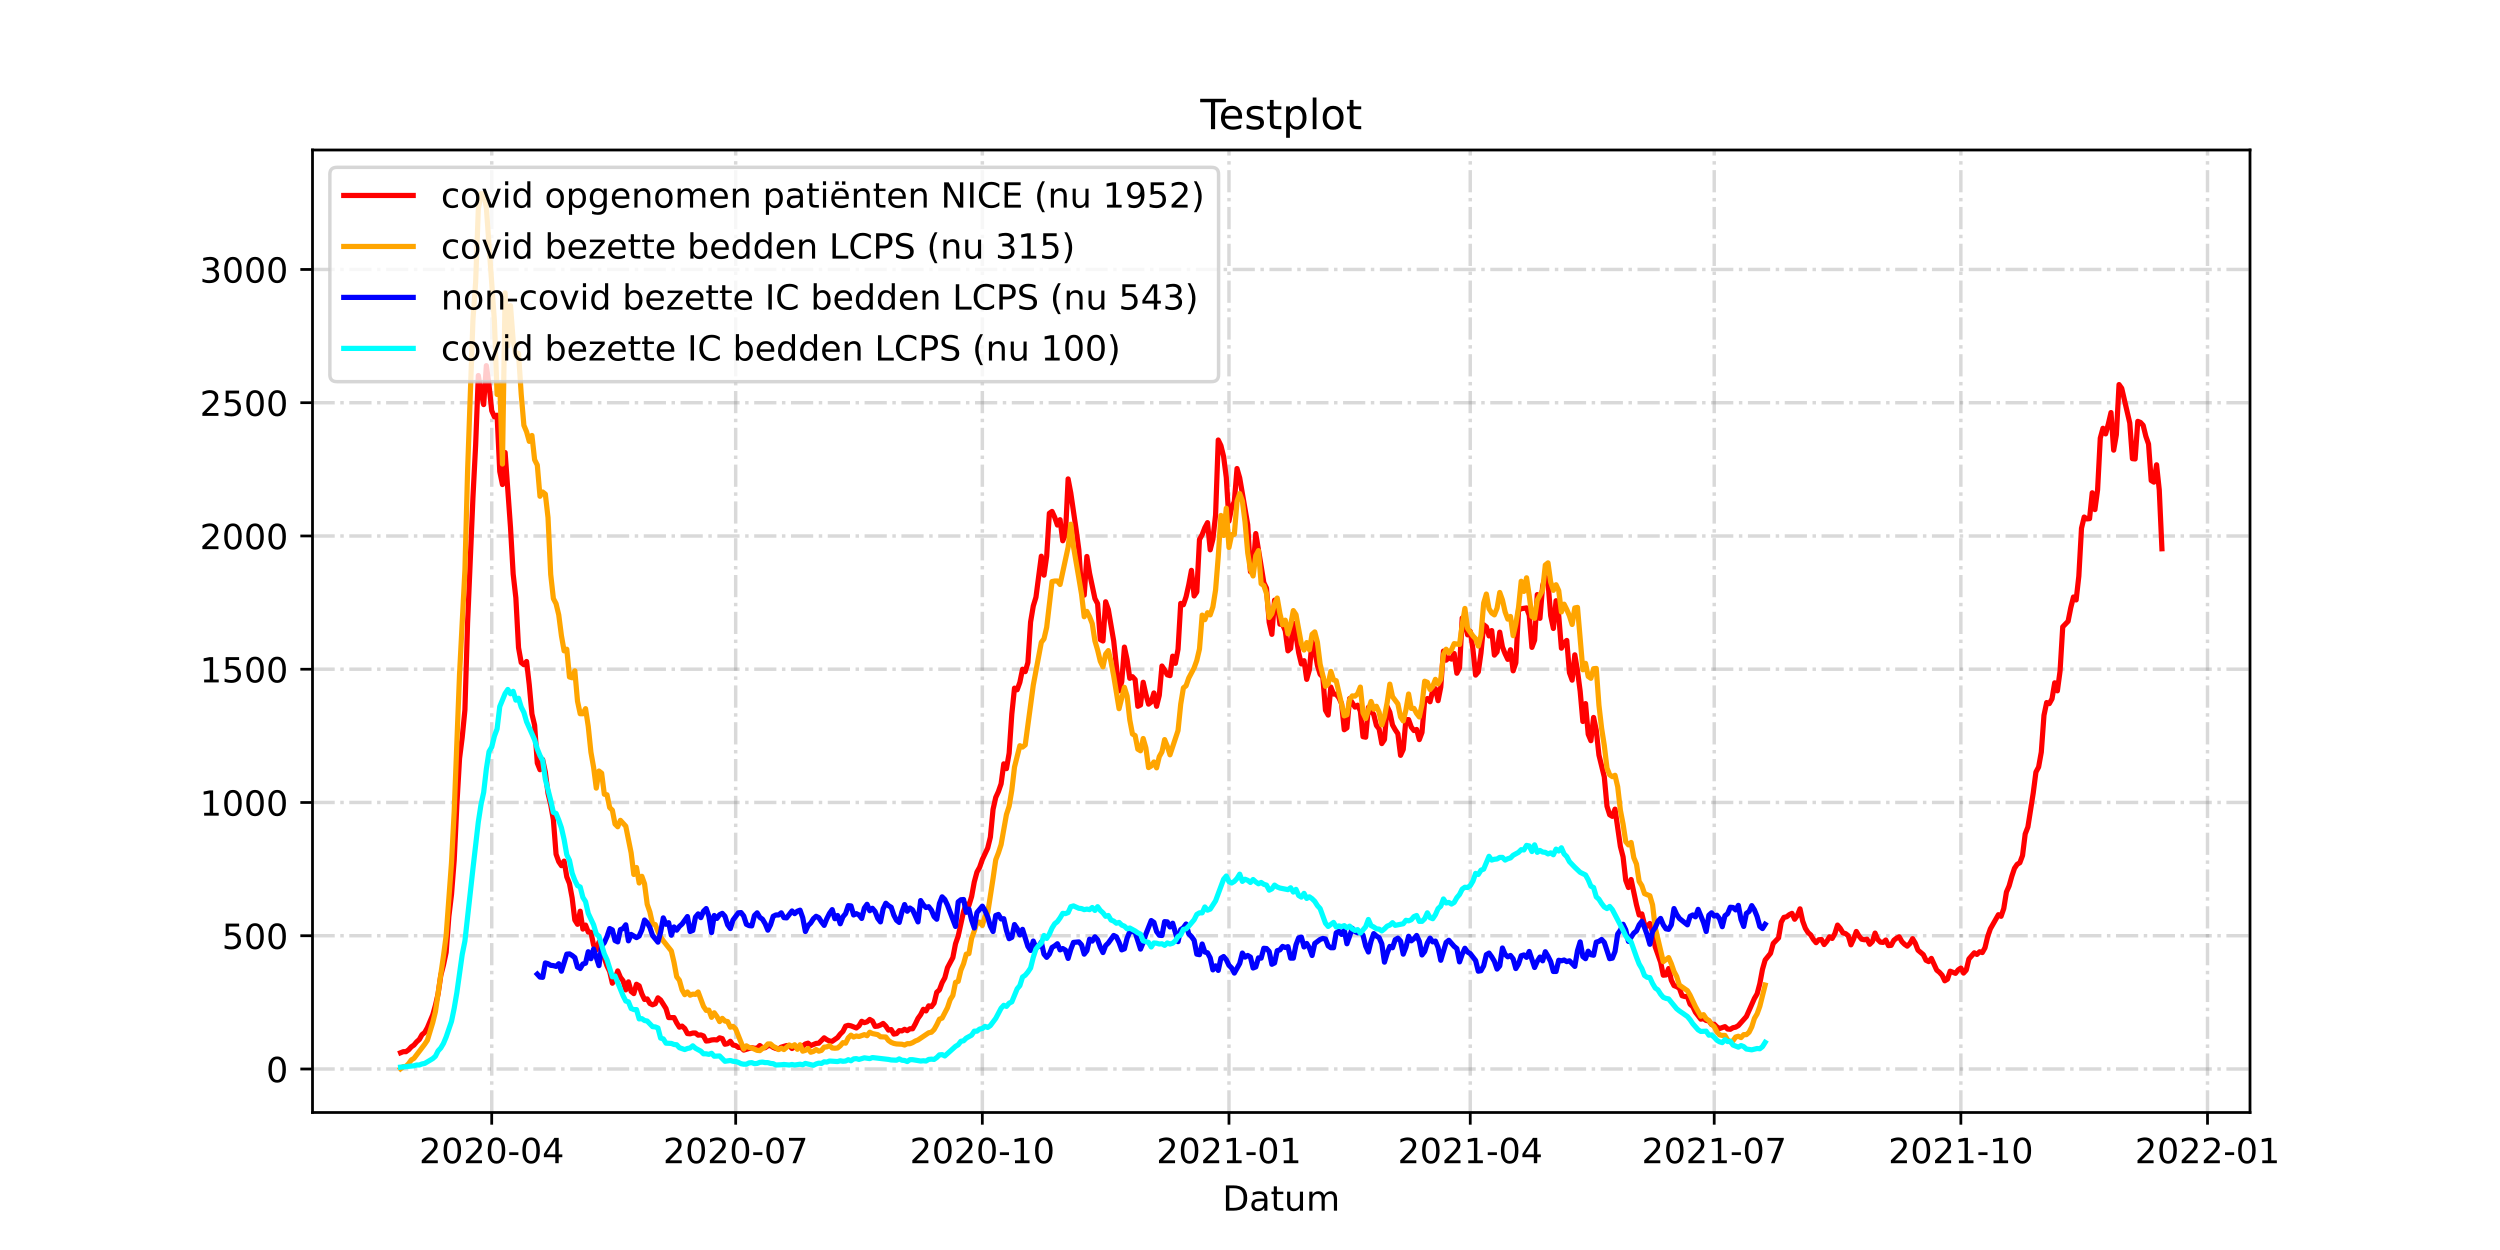 <?xml version="1.0" encoding="utf-8" standalone="no"?>
<!DOCTYPE svg PUBLIC "-//W3C//DTD SVG 1.1//EN"
  "http://www.w3.org/Graphics/SVG/1.1/DTD/svg11.dtd">
<!-- Created with matplotlib (https://matplotlib.org/) -->
<svg height="360pt" version="1.1" viewBox="0 0 720 360" width="720pt" xmlns="http://www.w3.org/2000/svg" xmlns:xlink="http://www.w3.org/1999/xlink">
 <defs>
  <style type="text/css">*{stroke-linecap:butt;stroke-linejoin:round;}</style>
 </defs>
 <g id="figure_1">
  <g id="patch_1">
   <path d="M 0 360 
L 720 360 
L 720 0 
L 0 0 
z
" style="fill:#ffffff;"/>
  </g>
  <g id="axes_1">
   <g id="patch_2">
    <path d="M 90 320.4 
L 648 320.4 
L 648 43.2 
L 90 43.2 
z
" style="fill:#ffffff;"/>
   </g>
   <g id="matplotlib.axis_1">
    <g id="xtick_1">
     <g id="line2d_1">
      <path clip-path="url(#p87401e13f5)" d="M 141.615 320.4 
L 141.615 43.2 
" style="fill:none;stroke:#808080;stroke-dasharray:6.4,1.6,1,1.6;stroke-dashoffset:0;stroke-opacity:0.3;"/>
     </g>
     <g id="line2d_2">
      <defs>
       <path d="M 0 0 
L 0 3.5 
" id="m9c52f40a34" style="stroke:#000000;stroke-width:0.8;"/>
      </defs>
      <g>
       <use style="stroke:#000000;stroke-width:0.8;" x="141.615" xlink:href="#m9c52f40a34" y="320.4"/>
      </g>
     </g>
     <g id="text_1">
      <!-- 2020-04 -->
      <g transform="translate(120.724 334.998)scale(0.1 -0.1)">
       <defs>
        <path d="M 19.188 8.297 
L 53.609 8.297 
L 53.609 0 
L 7.328 0 
L 7.328 8.297 
Q 12.938 14.109 22.625 23.891 
Q 32.328 33.688 34.812 36.531 
Q 39.547 41.844 41.422 45.531 
Q 43.312 49.219 43.312 52.781 
Q 43.312 58.594 39.234 62.25 
Q 35.156 65.922 28.609 65.922 
Q 23.969 65.922 18.812 64.312 
Q 13.672 62.703 7.812 59.422 
L 7.812 69.391 
Q 13.766 71.781 18.938 73 
Q 24.125 74.219 28.422 74.219 
Q 39.75 74.219 46.484 68.547 
Q 53.219 62.891 53.219 53.422 
Q 53.219 48.922 51.531 44.891 
Q 49.859 40.875 45.406 35.406 
Q 44.188 33.984 37.641 27.219 
Q 31.109 20.453 19.188 8.297 
z
" id="DejaVuSans-50"/>
        <path d="M 31.781 66.406 
Q 24.172 66.406 20.328 58.906 
Q 16.5 51.422 16.5 36.375 
Q 16.5 21.391 20.328 13.891 
Q 24.172 6.391 31.781 6.391 
Q 39.453 6.391 43.281 13.891 
Q 47.125 21.391 47.125 36.375 
Q 47.125 51.422 43.281 58.906 
Q 39.453 66.406 31.781 66.406 
z
M 31.781 74.219 
Q 44.047 74.219 50.516 64.516 
Q 56.984 54.828 56.984 36.375 
Q 56.984 17.969 50.516 8.266 
Q 44.047 -1.422 31.781 -1.422 
Q 19.531 -1.422 13.062 8.266 
Q 6.594 17.969 6.594 36.375 
Q 6.594 54.828 13.062 64.516 
Q 19.531 74.219 31.781 74.219 
z
" id="DejaVuSans-48"/>
        <path d="M 4.891 31.391 
L 31.203 31.391 
L 31.203 23.391 
L 4.891 23.391 
z
" id="DejaVuSans-45"/>
        <path d="M 37.797 64.312 
L 12.891 25.391 
L 37.797 25.391 
z
M 35.203 72.906 
L 47.609 72.906 
L 47.609 25.391 
L 58.016 25.391 
L 58.016 17.188 
L 47.609 17.188 
L 47.609 0 
L 37.797 0 
L 37.797 17.188 
L 4.891 17.188 
L 4.891 26.703 
z
" id="DejaVuSans-52"/>
       </defs>
       <use xlink:href="#DejaVuSans-50"/>
       <use x="63.623" xlink:href="#DejaVuSans-48"/>
       <use x="127.246" xlink:href="#DejaVuSans-50"/>
       <use x="190.869" xlink:href="#DejaVuSans-48"/>
       <use x="254.492" xlink:href="#DejaVuSans-45"/>
       <use x="290.576" xlink:href="#DejaVuSans-48"/>
       <use x="354.199" xlink:href="#DejaVuSans-52"/>
      </g>
     </g>
    </g>
    <g id="xtick_2">
     <g id="line2d_3">
      <path clip-path="url(#p87401e13f5)" d="M 211.877 320.4 
L 211.877 43.2 
" style="fill:none;stroke:#808080;stroke-dasharray:6.4,1.6,1,1.6;stroke-dashoffset:0;stroke-opacity:0.3;"/>
     </g>
     <g id="line2d_4">
      <g>
       <use style="stroke:#000000;stroke-width:0.8;" x="211.877" xlink:href="#m9c52f40a34" y="320.4"/>
      </g>
     </g>
     <g id="text_2">
      <!-- 2020-07 -->
      <g transform="translate(190.985 334.998)scale(0.1 -0.1)">
       <defs>
        <path d="M 8.203 72.906 
L 55.078 72.906 
L 55.078 68.703 
L 28.609 0 
L 18.312 0 
L 43.219 64.594 
L 8.203 64.594 
z
" id="DejaVuSans-55"/>
       </defs>
       <use xlink:href="#DejaVuSans-50"/>
       <use x="63.623" xlink:href="#DejaVuSans-48"/>
       <use x="127.246" xlink:href="#DejaVuSans-50"/>
       <use x="190.869" xlink:href="#DejaVuSans-48"/>
       <use x="254.492" xlink:href="#DejaVuSans-45"/>
       <use x="290.576" xlink:href="#DejaVuSans-48"/>
       <use x="354.199" xlink:href="#DejaVuSans-55"/>
      </g>
     </g>
    </g>
    <g id="xtick_3">
     <g id="line2d_5">
      <path clip-path="url(#p87401e13f5)" d="M 282.91 320.4 
L 282.91 43.2 
" style="fill:none;stroke:#808080;stroke-dasharray:6.4,1.6,1,1.6;stroke-dashoffset:0;stroke-opacity:0.3;"/>
     </g>
     <g id="line2d_6">
      <g>
       <use style="stroke:#000000;stroke-width:0.8;" x="282.91" xlink:href="#m9c52f40a34" y="320.4"/>
      </g>
     </g>
     <g id="text_3">
      <!-- 2020-10 -->
      <g transform="translate(262.019 334.998)scale(0.1 -0.1)">
       <defs>
        <path d="M 12.406 8.297 
L 28.516 8.297 
L 28.516 63.922 
L 10.984 60.406 
L 10.984 69.391 
L 28.422 72.906 
L 38.281 72.906 
L 38.281 8.297 
L 54.391 8.297 
L 54.391 0 
L 12.406 0 
z
" id="DejaVuSans-49"/>
       </defs>
       <use xlink:href="#DejaVuSans-50"/>
       <use x="63.623" xlink:href="#DejaVuSans-48"/>
       <use x="127.246" xlink:href="#DejaVuSans-50"/>
       <use x="190.869" xlink:href="#DejaVuSans-48"/>
       <use x="254.492" xlink:href="#DejaVuSans-45"/>
       <use x="290.576" xlink:href="#DejaVuSans-49"/>
       <use x="354.199" xlink:href="#DejaVuSans-48"/>
      </g>
     </g>
    </g>
    <g id="xtick_4">
     <g id="line2d_7">
      <path clip-path="url(#p87401e13f5)" d="M 353.944 320.4 
L 353.944 43.2 
" style="fill:none;stroke:#808080;stroke-dasharray:6.4,1.6,1,1.6;stroke-dashoffset:0;stroke-opacity:0.3;"/>
     </g>
     <g id="line2d_8">
      <g>
       <use style="stroke:#000000;stroke-width:0.8;" x="353.944" xlink:href="#m9c52f40a34" y="320.4"/>
      </g>
     </g>
     <g id="text_4">
      <!-- 2021-01 -->
      <g transform="translate(333.053 334.998)scale(0.1 -0.1)">
       <use xlink:href="#DejaVuSans-50"/>
       <use x="63.623" xlink:href="#DejaVuSans-48"/>
       <use x="127.246" xlink:href="#DejaVuSans-50"/>
       <use x="190.869" xlink:href="#DejaVuSans-49"/>
       <use x="254.492" xlink:href="#DejaVuSans-45"/>
       <use x="290.576" xlink:href="#DejaVuSans-48"/>
       <use x="354.199" xlink:href="#DejaVuSans-49"/>
      </g>
     </g>
    </g>
    <g id="xtick_5">
     <g id="line2d_9">
      <path clip-path="url(#p87401e13f5)" d="M 423.433 320.4 
L 423.433 43.2 
" style="fill:none;stroke:#808080;stroke-dasharray:6.4,1.6,1,1.6;stroke-dashoffset:0;stroke-opacity:0.3;"/>
     </g>
     <g id="line2d_10">
      <g>
       <use style="stroke:#000000;stroke-width:0.8;" x="423.433" xlink:href="#m9c52f40a34" y="320.4"/>
      </g>
     </g>
     <g id="text_5">
      <!-- 2021-04 -->
      <g transform="translate(402.542 334.998)scale(0.1 -0.1)">
       <use xlink:href="#DejaVuSans-50"/>
       <use x="63.623" xlink:href="#DejaVuSans-48"/>
       <use x="127.246" xlink:href="#DejaVuSans-50"/>
       <use x="190.869" xlink:href="#DejaVuSans-49"/>
       <use x="254.492" xlink:href="#DejaVuSans-45"/>
       <use x="290.576" xlink:href="#DejaVuSans-48"/>
       <use x="354.199" xlink:href="#DejaVuSans-52"/>
      </g>
     </g>
    </g>
    <g id="xtick_6">
     <g id="line2d_11">
      <path clip-path="url(#p87401e13f5)" d="M 493.695 320.4 
L 493.695 43.2 
" style="fill:none;stroke:#808080;stroke-dasharray:6.4,1.6,1,1.6;stroke-dashoffset:0;stroke-opacity:0.3;"/>
     </g>
     <g id="line2d_12">
      <g>
       <use style="stroke:#000000;stroke-width:0.8;" x="493.695" xlink:href="#m9c52f40a34" y="320.4"/>
      </g>
     </g>
     <g id="text_6">
      <!-- 2021-07 -->
      <g transform="translate(472.803 334.998)scale(0.1 -0.1)">
       <use xlink:href="#DejaVuSans-50"/>
       <use x="63.623" xlink:href="#DejaVuSans-48"/>
       <use x="127.246" xlink:href="#DejaVuSans-50"/>
       <use x="190.869" xlink:href="#DejaVuSans-49"/>
       <use x="254.492" xlink:href="#DejaVuSans-45"/>
       <use x="290.576" xlink:href="#DejaVuSans-48"/>
       <use x="354.199" xlink:href="#DejaVuSans-55"/>
      </g>
     </g>
    </g>
    <g id="xtick_7">
     <g id="line2d_13">
      <path clip-path="url(#p87401e13f5)" d="M 564.729 320.4 
L 564.729 43.2 
" style="fill:none;stroke:#808080;stroke-dasharray:6.4,1.6,1,1.6;stroke-dashoffset:0;stroke-opacity:0.3;"/>
     </g>
     <g id="line2d_14">
      <g>
       <use style="stroke:#000000;stroke-width:0.8;" x="564.729" xlink:href="#m9c52f40a34" y="320.4"/>
      </g>
     </g>
     <g id="text_7">
      <!-- 2021-10 -->
      <g transform="translate(543.837 334.998)scale(0.1 -0.1)">
       <use xlink:href="#DejaVuSans-50"/>
       <use x="63.623" xlink:href="#DejaVuSans-48"/>
       <use x="127.246" xlink:href="#DejaVuSans-50"/>
       <use x="190.869" xlink:href="#DejaVuSans-49"/>
       <use x="254.492" xlink:href="#DejaVuSans-45"/>
       <use x="290.576" xlink:href="#DejaVuSans-49"/>
       <use x="354.199" xlink:href="#DejaVuSans-48"/>
      </g>
     </g>
    </g>
    <g id="xtick_8">
     <g id="line2d_15">
      <path clip-path="url(#p87401e13f5)" d="M 635.762 320.4 
L 635.762 43.2 
" style="fill:none;stroke:#808080;stroke-dasharray:6.4,1.6,1,1.6;stroke-dashoffset:0;stroke-opacity:0.3;"/>
     </g>
     <g id="line2d_16">
      <g>
       <use style="stroke:#000000;stroke-width:0.8;" x="635.762" xlink:href="#m9c52f40a34" y="320.4"/>
      </g>
     </g>
     <g id="text_8">
      <!-- 2022-01 -->
      <g transform="translate(614.871 334.998)scale(0.1 -0.1)">
       <use xlink:href="#DejaVuSans-50"/>
       <use x="63.623" xlink:href="#DejaVuSans-48"/>
       <use x="127.246" xlink:href="#DejaVuSans-50"/>
       <use x="190.869" xlink:href="#DejaVuSans-50"/>
       <use x="254.492" xlink:href="#DejaVuSans-45"/>
       <use x="290.576" xlink:href="#DejaVuSans-48"/>
       <use x="354.199" xlink:href="#DejaVuSans-49"/>
      </g>
     </g>
    </g>
    <g id="text_9">
     <!-- Datum -->
     <g transform="translate(352.087 348.677)scale(0.1 -0.1)">
      <defs>
       <path d="M 19.672 64.797 
L 19.672 8.109 
L 31.594 8.109 
Q 46.688 8.109 53.688 14.938 
Q 60.688 21.781 60.688 36.531 
Q 60.688 51.172 53.688 57.984 
Q 46.688 64.797 31.594 64.797 
z
M 9.812 72.906 
L 30.078 72.906 
Q 51.266 72.906 61.172 64.094 
Q 71.094 55.281 71.094 36.531 
Q 71.094 17.672 61.125 8.828 
Q 51.172 0 30.078 0 
L 9.812 0 
z
" id="DejaVuSans-68"/>
       <path d="M 34.281 27.484 
Q 23.391 27.484 19.188 25 
Q 14.984 22.516 14.984 16.5 
Q 14.984 11.719 18.141 8.906 
Q 21.297 6.109 26.703 6.109 
Q 34.188 6.109 38.703 11.406 
Q 43.219 16.703 43.219 25.484 
L 43.219 27.484 
z
M 52.203 31.203 
L 52.203 0 
L 43.219 0 
L 43.219 8.297 
Q 40.141 3.328 35.547 0.953 
Q 30.953 -1.422 24.312 -1.422 
Q 15.922 -1.422 10.953 3.297 
Q 6 8.016 6 15.922 
Q 6 25.141 12.172 29.828 
Q 18.359 34.516 30.609 34.516 
L 43.219 34.516 
L 43.219 35.406 
Q 43.219 41.609 39.141 45 
Q 35.062 48.391 27.688 48.391 
Q 23 48.391 18.547 47.266 
Q 14.109 46.141 10.016 43.891 
L 10.016 52.203 
Q 14.938 54.109 19.578 55.047 
Q 24.219 56 28.609 56 
Q 40.484 56 46.344 49.844 
Q 52.203 43.703 52.203 31.203 
z
" id="DejaVuSans-97"/>
       <path d="M 18.312 70.219 
L 18.312 54.688 
L 36.812 54.688 
L 36.812 47.703 
L 18.312 47.703 
L 18.312 18.016 
Q 18.312 11.328 20.141 9.422 
Q 21.969 7.516 27.594 7.516 
L 36.812 7.516 
L 36.812 0 
L 27.594 0 
Q 17.188 0 13.234 3.875 
Q 9.281 7.766 9.281 18.016 
L 9.281 47.703 
L 2.688 47.703 
L 2.688 54.688 
L 9.281 54.688 
L 9.281 70.219 
z
" id="DejaVuSans-116"/>
       <path d="M 8.5 21.578 
L 8.5 54.688 
L 17.484 54.688 
L 17.484 21.922 
Q 17.484 14.156 20.5 10.266 
Q 23.531 6.391 29.594 6.391 
Q 36.859 6.391 41.078 11.031 
Q 45.312 15.672 45.312 23.688 
L 45.312 54.688 
L 54.297 54.688 
L 54.297 0 
L 45.312 0 
L 45.312 8.406 
Q 42.047 3.422 37.719 1 
Q 33.406 -1.422 27.688 -1.422 
Q 18.266 -1.422 13.375 4.438 
Q 8.5 10.297 8.5 21.578 
z
M 31.109 56 
z
" id="DejaVuSans-117"/>
       <path d="M 52 44.188 
Q 55.375 50.25 60.062 53.125 
Q 64.75 56 71.094 56 
Q 79.641 56 84.281 50.016 
Q 88.922 44.047 88.922 33.016 
L 88.922 0 
L 79.891 0 
L 79.891 32.719 
Q 79.891 40.578 77.094 44.375 
Q 74.312 48.188 68.609 48.188 
Q 61.625 48.188 57.562 43.547 
Q 53.516 38.922 53.516 30.906 
L 53.516 0 
L 44.484 0 
L 44.484 32.719 
Q 44.484 40.625 41.703 44.406 
Q 38.922 48.188 33.109 48.188 
Q 26.219 48.188 22.156 43.531 
Q 18.109 38.875 18.109 30.906 
L 18.109 0 
L 9.078 0 
L 9.078 54.688 
L 18.109 54.688 
L 18.109 46.188 
Q 21.188 51.219 25.484 53.609 
Q 29.781 56 35.688 56 
Q 41.656 56 45.828 52.969 
Q 50 49.953 52 44.188 
z
" id="DejaVuSans-109"/>
      </defs>
      <use xlink:href="#DejaVuSans-68"/>
      <use x="77.002" xlink:href="#DejaVuSans-97"/>
      <use x="138.281" xlink:href="#DejaVuSans-116"/>
      <use x="177.49" xlink:href="#DejaVuSans-117"/>
      <use x="240.869" xlink:href="#DejaVuSans-109"/>
     </g>
    </g>
   </g>
   <g id="matplotlib.axis_2">
    <g id="ytick_1">
     <g id="line2d_17">
      <path clip-path="url(#p87401e13f5)" d="M 90 307.877 
L 648 307.877 
" style="fill:none;stroke:#808080;stroke-dasharray:6.4,1.6,1,1.6;stroke-dashoffset:0;stroke-opacity:0.3;"/>
     </g>
     <g id="line2d_18">
      <defs>
       <path d="M 0 0 
L -3.5 0 
" id="me865780a54" style="stroke:#000000;stroke-width:0.8;"/>
      </defs>
      <g>
       <use style="stroke:#000000;stroke-width:0.8;" x="90" xlink:href="#me865780a54" y="307.877"/>
      </g>
     </g>
     <g id="text_10">
      <!-- 0 -->
      <g transform="translate(76.638 311.676)scale(0.1 -0.1)">
       <use xlink:href="#DejaVuSans-48"/>
      </g>
     </g>
    </g>
    <g id="ytick_2">
     <g id="line2d_19">
      <path clip-path="url(#p87401e13f5)" d="M 90 269.497 
L 648 269.497 
" style="fill:none;stroke:#808080;stroke-dasharray:6.4,1.6,1,1.6;stroke-dashoffset:0;stroke-opacity:0.3;"/>
     </g>
     <g id="line2d_20">
      <g>
       <use style="stroke:#000000;stroke-width:0.8;" x="90" xlink:href="#me865780a54" y="269.497"/>
      </g>
     </g>
     <g id="text_11">
      <!-- 500 -->
      <g transform="translate(63.913 273.296)scale(0.1 -0.1)">
       <defs>
        <path d="M 10.797 72.906 
L 49.516 72.906 
L 49.516 64.594 
L 19.828 64.594 
L 19.828 46.734 
Q 21.969 47.469 24.109 47.828 
Q 26.266 48.188 28.422 48.188 
Q 40.625 48.188 47.75 41.5 
Q 54.891 34.812 54.891 23.391 
Q 54.891 11.625 47.562 5.094 
Q 40.234 -1.422 26.906 -1.422 
Q 22.312 -1.422 17.547 -0.641 
Q 12.797 0.141 7.719 1.703 
L 7.719 11.625 
Q 12.109 9.234 16.797 8.062 
Q 21.484 6.891 26.703 6.891 
Q 35.156 6.891 40.078 11.328 
Q 45.016 15.766 45.016 23.391 
Q 45.016 31 40.078 35.438 
Q 35.156 39.891 26.703 39.891 
Q 22.75 39.891 18.812 39.016 
Q 14.891 38.141 10.797 36.281 
z
" id="DejaVuSans-53"/>
       </defs>
       <use xlink:href="#DejaVuSans-53"/>
       <use x="63.623" xlink:href="#DejaVuSans-48"/>
       <use x="127.246" xlink:href="#DejaVuSans-48"/>
      </g>
     </g>
    </g>
    <g id="ytick_3">
     <g id="line2d_21">
      <path clip-path="url(#p87401e13f5)" d="M 90 231.118 
L 648 231.118 
" style="fill:none;stroke:#808080;stroke-dasharray:6.4,1.6,1,1.6;stroke-dashoffset:0;stroke-opacity:0.3;"/>
     </g>
     <g id="line2d_22">
      <g>
       <use style="stroke:#000000;stroke-width:0.8;" x="90" xlink:href="#me865780a54" y="231.118"/>
      </g>
     </g>
     <g id="text_12">
      <!-- 1000 -->
      <g transform="translate(57.55 234.917)scale(0.1 -0.1)">
       <use xlink:href="#DejaVuSans-49"/>
       <use x="63.623" xlink:href="#DejaVuSans-48"/>
       <use x="127.246" xlink:href="#DejaVuSans-48"/>
       <use x="190.869" xlink:href="#DejaVuSans-48"/>
      </g>
     </g>
    </g>
    <g id="ytick_4">
     <g id="line2d_23">
      <path clip-path="url(#p87401e13f5)" d="M 90 192.738 
L 648 192.738 
" style="fill:none;stroke:#808080;stroke-dasharray:6.4,1.6,1,1.6;stroke-dashoffset:0;stroke-opacity:0.3;"/>
     </g>
     <g id="line2d_24">
      <g>
       <use style="stroke:#000000;stroke-width:0.8;" x="90" xlink:href="#me865780a54" y="192.738"/>
      </g>
     </g>
     <g id="text_13">
      <!-- 1500 -->
      <g transform="translate(57.55 196.537)scale(0.1 -0.1)">
       <use xlink:href="#DejaVuSans-49"/>
       <use x="63.623" xlink:href="#DejaVuSans-53"/>
       <use x="127.246" xlink:href="#DejaVuSans-48"/>
       <use x="190.869" xlink:href="#DejaVuSans-48"/>
      </g>
     </g>
    </g>
    <g id="ytick_5">
     <g id="line2d_25">
      <path clip-path="url(#p87401e13f5)" d="M 90 154.359 
L 648 154.359 
" style="fill:none;stroke:#808080;stroke-dasharray:6.4,1.6,1,1.6;stroke-dashoffset:0;stroke-opacity:0.3;"/>
     </g>
     <g id="line2d_26">
      <g>
       <use style="stroke:#000000;stroke-width:0.8;" x="90" xlink:href="#me865780a54" y="154.359"/>
      </g>
     </g>
     <g id="text_14">
      <!-- 2000 -->
      <g transform="translate(57.55 158.158)scale(0.1 -0.1)">
       <use xlink:href="#DejaVuSans-50"/>
       <use x="63.623" xlink:href="#DejaVuSans-48"/>
       <use x="127.246" xlink:href="#DejaVuSans-48"/>
       <use x="190.869" xlink:href="#DejaVuSans-48"/>
      </g>
     </g>
    </g>
    <g id="ytick_6">
     <g id="line2d_27">
      <path clip-path="url(#p87401e13f5)" d="M 90 115.979 
L 648 115.979 
" style="fill:none;stroke:#808080;stroke-dasharray:6.4,1.6,1,1.6;stroke-dashoffset:0;stroke-opacity:0.3;"/>
     </g>
     <g id="line2d_28">
      <g>
       <use style="stroke:#000000;stroke-width:0.8;" x="90" xlink:href="#me865780a54" y="115.979"/>
      </g>
     </g>
     <g id="text_15">
      <!-- 2500 -->
      <g transform="translate(57.55 119.778)scale(0.1 -0.1)">
       <use xlink:href="#DejaVuSans-50"/>
       <use x="63.623" xlink:href="#DejaVuSans-53"/>
       <use x="127.246" xlink:href="#DejaVuSans-48"/>
       <use x="190.869" xlink:href="#DejaVuSans-48"/>
      </g>
     </g>
    </g>
    <g id="ytick_7">
     <g id="line2d_29">
      <path clip-path="url(#p87401e13f5)" d="M 90 77.6 
L 648 77.6 
" style="fill:none;stroke:#808080;stroke-dasharray:6.4,1.6,1,1.6;stroke-dashoffset:0;stroke-opacity:0.3;"/>
     </g>
     <g id="line2d_30">
      <g>
       <use style="stroke:#000000;stroke-width:0.8;" x="90" xlink:href="#me865780a54" y="77.6"/>
      </g>
     </g>
     <g id="text_16">
      <!-- 3000 -->
      <g transform="translate(57.55 81.399)scale(0.1 -0.1)">
       <defs>
        <path d="M 40.578 39.312 
Q 47.656 37.797 51.625 33 
Q 55.609 28.219 55.609 21.188 
Q 55.609 10.406 48.188 4.484 
Q 40.766 -1.422 27.094 -1.422 
Q 22.516 -1.422 17.656 -0.516 
Q 12.797 0.391 7.625 2.203 
L 7.625 11.719 
Q 11.719 9.328 16.594 8.109 
Q 21.484 6.891 26.812 6.891 
Q 36.078 6.891 40.938 10.547 
Q 45.797 14.203 45.797 21.188 
Q 45.797 27.641 41.281 31.266 
Q 36.766 34.906 28.719 34.906 
L 20.219 34.906 
L 20.219 43.016 
L 29.109 43.016 
Q 36.375 43.016 40.234 45.922 
Q 44.094 48.828 44.094 54.297 
Q 44.094 59.906 40.109 62.906 
Q 36.141 65.922 28.719 65.922 
Q 24.656 65.922 20.016 65.031 
Q 15.375 64.156 9.812 62.312 
L 9.812 71.094 
Q 15.438 72.656 20.344 73.438 
Q 25.25 74.219 29.594 74.219 
Q 40.828 74.219 47.359 69.109 
Q 53.906 64.016 53.906 55.328 
Q 53.906 49.266 50.438 45.094 
Q 46.969 40.922 40.578 39.312 
z
" id="DejaVuSans-51"/>
       </defs>
       <use xlink:href="#DejaVuSans-51"/>
       <use x="63.623" xlink:href="#DejaVuSans-48"/>
       <use x="127.246" xlink:href="#DejaVuSans-48"/>
       <use x="190.869" xlink:href="#DejaVuSans-48"/>
      </g>
     </g>
    </g>
   </g>
   <g id="line2d_31">
    <path clip-path="url(#p87401e13f5)" d="M 115.364 303.194 
L 116.136 302.887 
L 116.908 302.887 
L 117.68 302.35 
L 118.452 301.506 
L 119.224 300.968 
L 119.996 300.047 
L 120.768 299.357 
L 121.54 297.975 
L 122.313 297.361 
L 123.085 295.979 
L 124.629 292.295 
L 125.401 289.531 
L 126.173 286.231 
L 126.945 280.934 
L 127.717 277.941 
L 128.489 274.256 
L 129.262 264.047 
L 130.034 257.6 
L 130.806 247.774 
L 131.578 231.732 
L 132.35 218.452 
L 133.122 212.312 
L 133.894 204.482 
L 134.666 179.382 
L 136.21 143.229 
L 136.983 128.184 
L 137.755 108.15 
L 138.527 112.909 
L 139.299 116.516 
L 140.071 105.31 
L 140.843 110.913 
L 141.615 118.282 
L 142.387 120.047 
L 143.159 119.587 
L 143.932 135.783 
L 144.704 139.544 
L 145.476 130.333 
L 147.02 151.826 
L 147.792 165.335 
L 148.564 172.167 
L 149.336 186.521 
L 150.108 190.819 
L 150.88 191.433 
L 151.653 190.512 
L 152.425 197.19 
L 153.197 205.634 
L 153.969 208.858 
L 154.741 219.757 
L 155.513 221.676 
L 156.285 218.759 
L 157.057 222.367 
L 157.829 228.508 
L 158.601 231.732 
L 159.374 236.107 
L 160.146 246.009 
L 160.918 248.158 
L 161.69 249.31 
L 162.462 248.005 
L 163.234 252.533 
L 164.006 254.452 
L 164.778 258.597 
L 165.55 264.968 
L 166.323 266.197 
L 167.095 262.435 
L 167.867 267.578 
L 168.639 266.427 
L 169.411 268.423 
L 170.183 268.499 
L 170.955 272.184 
L 171.727 273.565 
L 172.499 271.339 
L 174.816 278.171 
L 175.588 279.783 
L 176.36 283.16 
L 177.132 282.086 
L 177.904 279.629 
L 178.676 281.472 
L 179.448 282.47 
L 180.22 285.079 
L 180.993 282.777 
L 181.765 285.54 
L 182.537 286.154 
L 183.309 283.467 
L 184.081 283.928 
L 184.853 286.231 
L 185.625 287.843 
L 186.397 287.689 
L 187.169 288.994 
L 187.941 289.378 
L 188.714 289.071 
L 189.486 287.382 
L 190.258 287.996 
L 191.802 290.452 
L 192.574 293.062 
L 194.118 293.062 
L 194.89 294.597 
L 195.663 295.826 
L 196.435 295.519 
L 197.207 296.209 
L 197.979 297.668 
L 198.751 297.745 
L 199.523 297.514 
L 200.295 297.514 
L 201.067 298.128 
L 201.839 298.052 
L 202.611 298.359 
L 203.384 299.817 
L 204.156 299.74 
L 204.928 299.51 
L 205.7 299.433 
L 206.472 299.51 
L 207.244 298.896 
L 208.016 299.126 
L 208.788 300.738 
L 209.56 300.585 
L 210.333 299.894 
L 211.105 300.968 
L 211.877 301.122 
L 212.649 301.659 
L 213.421 301.659 
L 214.193 302.427 
L 216.509 301.736 
L 217.281 301.89 
L 218.054 301.89 
L 218.826 301.122 
L 219.598 301.736 
L 220.37 301.736 
L 221.142 301.199 
L 221.914 301.122 
L 222.686 301.659 
L 223.458 301.966 
L 224.23 302.12 
L 225.002 301.583 
L 226.547 301.122 
L 227.319 301.122 
L 228.091 301.966 
L 228.863 301.506 
L 229.635 301.659 
L 231.179 301.275 
L 231.951 300.661 
L 232.724 300.431 
L 233.496 301.122 
L 235.04 300.508 
L 235.812 300.431 
L 237.356 298.896 
L 238.128 299.433 
L 238.9 299.817 
L 239.672 299.894 
L 241.217 298.819 
L 241.989 297.821 
L 242.761 297.054 
L 243.533 295.519 
L 244.305 295.288 
L 245.077 295.442 
L 246.621 296.056 
L 247.394 295.442 
L 248.166 294.137 
L 248.938 294.521 
L 249.71 294.29 
L 250.482 293.6 
L 251.254 294.06 
L 252.026 295.595 
L 252.798 295.519 
L 253.57 295.212 
L 254.342 294.751 
L 255.115 295.519 
L 255.887 296.67 
L 256.659 296.516 
L 257.431 297.821 
L 258.203 297.668 
L 258.975 296.823 
L 259.747 296.9 
L 260.519 296.44 
L 261.291 296.823 
L 262.064 296.286 
L 262.836 296.286 
L 263.608 294.904 
L 264.38 293.293 
L 265.152 292.218 
L 265.924 290.683 
L 266.696 291.143 
L 267.468 289.685 
L 268.24 289.915 
L 269.012 288.917 
L 269.785 285.77 
L 270.557 285.079 
L 271.329 283.007 
L 272.101 281.625 
L 272.873 278.708 
L 274.417 275.791 
L 275.189 271.8 
L 275.961 269.574 
L 277.506 262.512 
L 278.278 260.363 
L 279.05 260.747 
L 279.822 258.214 
L 280.594 253.992 
L 281.366 251.152 
L 282.138 249.77 
L 282.91 247.544 
L 284.455 244.243 
L 285.227 241.096 
L 285.999 233.113 
L 286.771 229.659 
L 287.543 227.971 
L 288.315 225.745 
L 289.087 219.988 
L 289.859 221.369 
L 290.631 216.917 
L 291.403 205.634 
L 292.176 198.188 
L 292.948 198.649 
L 293.72 196.499 
L 294.492 192.738 
L 295.264 193.429 
L 296.036 190.819 
L 296.808 179.152 
L 297.58 174.546 
L 298.352 172.013 
L 299.897 160.192 
L 300.669 165.642 
L 301.441 160.192 
L 302.213 147.834 
L 302.985 147.297 
L 303.757 148.986 
L 304.529 151.212 
L 305.301 149.676 
L 306.073 155.74 
L 306.846 153.975 
L 307.618 137.932 
L 308.39 142 
L 309.934 152.593 
L 310.706 158.35 
L 311.478 169.864 
L 312.25 171.399 
L 313.022 160.269 
L 313.795 165.105 
L 315.339 172.397 
L 316.111 173.855 
L 316.883 184.218 
L 317.655 184.602 
L 318.427 173.318 
L 319.199 175.544 
L 320.743 184.602 
L 322.288 198.956 
L 323.06 196.346 
L 323.832 186.367 
L 324.604 189.975 
L 325.376 195.348 
L 326.148 194.887 
L 326.92 195.732 
L 327.692 203.408 
L 328.465 203.024 
L 329.237 196.499 
L 330.009 199.954 
L 330.781 202.794 
L 331.553 202.18 
L 332.325 199.57 
L 333.097 203.408 
L 333.869 200.261 
L 334.641 191.817 
L 335.413 192.968 
L 336.186 194.35 
L 336.958 194.58 
L 337.73 188.977 
L 338.502 191.049 
L 339.274 186.981 
L 340.046 173.779 
L 340.818 174.162 
L 341.59 171.86 
L 342.362 168.406 
L 343.134 164.261 
L 343.907 171.629 
L 344.679 170.478 
L 345.451 155.357 
L 346.223 153.975 
L 346.995 151.979 
L 347.767 150.521 
L 348.539 158.35 
L 349.311 155.28 
L 350.083 148.371 
L 350.856 126.725 
L 351.628 128.337 
L 352.4 131.484 
L 353.172 137.548 
L 353.944 150.06 
L 354.716 146.222 
L 355.488 144.457 
L 356.26 134.939 
L 357.032 137.625 
L 359.349 151.135 
L 360.121 164.644 
L 360.893 163.954 
L 361.665 153.668 
L 363.209 163.032 
L 363.981 167.791 
L 364.753 169.403 
L 365.526 179.229 
L 366.298 182.683 
L 367.07 172.858 
L 367.842 173.855 
L 368.614 179.766 
L 369.386 179.766 
L 370.158 181.685 
L 370.93 187.442 
L 371.702 186.751 
L 372.474 179.459 
L 373.247 182.99 
L 374.019 187.979 
L 374.791 191.203 
L 375.563 190.282 
L 376.335 195.655 
L 377.107 192.892 
L 377.879 184.755 
L 378.651 187.288 
L 379.423 191.664 
L 380.196 194.197 
L 380.968 194.964 
L 381.74 204.559 
L 382.512 205.941 
L 383.284 197.881 
L 384.056 199.877 
L 384.828 199.954 
L 385.6 200.951 
L 386.372 202.64 
L 387.144 210.162 
L 387.917 209.625 
L 388.689 201.182 
L 390.233 203.638 
L 391.005 203.101 
L 391.777 204.789 
L 392.549 212.158 
L 393.321 212.312 
L 394.093 203.715 
L 395.638 205.787 
L 396.41 208.934 
L 397.182 209.932 
L 397.954 214.154 
L 398.726 213.003 
L 399.498 203.484 
L 400.27 205.096 
L 401.042 208.781 
L 401.814 210.162 
L 402.587 211.314 
L 403.359 217.531 
L 404.131 215.843 
L 404.903 207.246 
L 405.675 207.246 
L 406.447 209.395 
L 407.219 210.393 
L 407.991 210.086 
L 408.763 213.003 
L 409.535 210.93 
L 410.308 201.719 
L 411.08 201.182 
L 411.852 202.103 
L 412.624 198.879 
L 413.396 198.342 
L 414.168 201.796 
L 414.94 197.881 
L 415.712 187.519 
L 416.484 190.128 
L 417.257 189.438 
L 418.029 189.821 
L 418.801 188.209 
L 419.573 193.89 
L 420.345 192.354 
L 421.117 178 
L 421.889 179.612 
L 422.661 182.836 
L 423.433 181.838 
L 424.205 186.981 
L 424.978 194.427 
L 425.75 193.506 
L 426.522 188.056 
L 427.294 179.919 
L 428.066 180.533 
L 428.838 183.143 
L 429.61 181.608 
L 430.382 188.67 
L 431.154 187.749 
L 431.927 182.069 
L 432.699 186.29 
L 433.471 188.286 
L 434.243 189.898 
L 435.015 187.135 
L 435.787 193.199 
L 436.559 190.896 
L 437.331 175.774 
L 438.103 175.314 
L 439.648 175.084 
L 440.42 177.233 
L 441.192 186.444 
L 441.964 184.371 
L 442.736 171.246 
L 443.508 178.077 
L 444.28 168.713 
L 445.052 166.103 
L 445.824 167.561 
L 446.597 177.31 
L 447.369 180.994 
L 448.141 173.011 
L 448.913 177.31 
L 449.685 186.674 
L 450.457 185.139 
L 451.229 184.448 
L 452.001 193.736 
L 452.773 195.885 
L 453.545 188.593 
L 454.318 193.199 
L 455.09 199.109 
L 455.862 207.783 
L 456.634 202.64 
L 457.406 211.467 
L 458.178 213.31 
L 458.95 206.632 
L 459.722 210.316 
L 460.494 217.455 
L 462.039 223.749 
L 462.811 232.192 
L 463.583 234.649 
L 464.355 235.109 
L 465.127 233.037 
L 466.671 243.783 
L 467.443 246.777 
L 468.215 253.531 
L 468.988 255.604 
L 469.76 253.301 
L 471.304 260.593 
L 472.076 263.51 
L 472.848 263.203 
L 473.62 266.273 
L 474.392 266.734 
L 475.164 265.966 
L 475.936 268.499 
L 476.709 272.721 
L 478.253 277.096 
L 479.025 280.858 
L 479.797 280.781 
L 480.569 278.939 
L 481.341 282.316 
L 482.113 283.851 
L 482.885 284.158 
L 483.658 284.619 
L 484.43 286.768 
L 485.202 286.998 
L 485.974 286.998 
L 486.746 289.224 
L 487.518 289.915 
L 488.29 291.527 
L 489.834 293.523 
L 490.606 293.369 
L 491.379 293.907 
L 492.151 293.983 
L 492.923 295.058 
L 493.695 294.981 
L 494.467 295.749 
L 495.239 296.209 
L 496.783 295.672 
L 497.555 296.363 
L 498.328 296.44 
L 499.1 295.979 
L 499.872 295.826 
L 500.644 295.365 
L 502.96 292.755 
L 505.276 287.536 
L 506.049 286.231 
L 506.821 283.314 
L 507.593 279.169 
L 508.365 276.482 
L 509.909 274.563 
L 510.681 271.723 
L 512.225 270.111 
L 512.998 265.583 
L 513.77 264.201 
L 514.542 264.047 
L 515.314 263.433 
L 516.086 263.049 
L 516.858 264.738 
L 517.63 263.664 
L 518.402 261.745 
L 519.174 265.275 
L 519.946 267.348 
L 520.719 268.576 
L 521.491 269.267 
L 522.263 270.572 
L 523.035 271.493 
L 523.807 270.649 
L 524.579 270.572 
L 525.351 272.03 
L 526.123 271.109 
L 526.895 269.804 
L 527.667 270.265 
L 528.44 268.883 
L 529.212 266.427 
L 529.984 267.348 
L 530.756 268.653 
L 531.528 268.883 
L 532.3 269.497 
L 533.072 272.107 
L 533.844 270.418 
L 534.616 268.269 
L 535.389 269.574 
L 536.161 270.495 
L 536.933 270.649 
L 537.705 270.495 
L 538.477 271.954 
L 539.249 271.186 
L 540.021 268.73 
L 540.793 270.572 
L 541.565 271.339 
L 542.337 271.416 
L 543.11 270.725 
L 543.882 272.337 
L 544.654 272.261 
L 545.426 270.802 
L 546.198 270.188 
L 546.97 269.804 
L 547.742 271.186 
L 548.514 271.954 
L 549.286 272.491 
L 550.059 271.723 
L 550.831 270.342 
L 551.603 271.646 
L 552.375 273.642 
L 553.919 274.947 
L 554.691 276.559 
L 555.463 276.943 
L 556.235 276.022 
L 557.78 279.399 
L 558.552 280.013 
L 559.324 280.858 
L 560.096 282.47 
L 560.868 282.009 
L 561.64 279.706 
L 563.184 280.32 
L 563.956 279.322 
L 564.729 278.785 
L 565.501 280.243 
L 566.273 279.399 
L 567.045 276.175 
L 568.589 274.41 
L 569.361 274.87 
L 570.133 274.103 
L 570.905 274.333 
L 571.677 272.951 
L 572.45 269.728 
L 573.222 267.501 
L 575.538 263.433 
L 576.31 263.894 
L 577.082 261.668 
L 577.854 256.909 
L 578.626 255.143 
L 579.399 252.38 
L 580.171 250.077 
L 580.943 248.926 
L 581.715 248.465 
L 582.487 246.393 
L 583.259 240.175 
L 584.031 238.18 
L 585.575 228.354 
L 586.347 222.367 
L 587.12 220.909 
L 587.892 216.61 
L 588.664 206.017 
L 589.436 202.333 
L 590.208 202.64 
L 590.98 201.258 
L 591.752 196.653 
L 592.524 198.956 
L 593.296 193.275 
L 594.068 180.533 
L 595.613 178.922 
L 596.385 175.007 
L 597.157 171.936 
L 597.929 172.781 
L 598.701 165.949 
L 599.473 152.133 
L 600.245 148.909 
L 601.017 149.446 
L 601.79 149.369 
L 602.562 141.924 
L 603.334 146.759 
L 604.106 141.079 
L 604.878 126.188 
L 605.65 123.348 
L 606.422 124.96 
L 607.194 122.12 
L 607.966 118.819 
L 608.738 129.642 
L 609.511 125.19 
L 610.283 110.759 
L 611.055 111.834 
L 613.371 121.813 
L 614.143 132.099 
L 614.915 132.175 
L 615.687 121.352 
L 616.46 121.659 
L 617.232 122.504 
L 618.004 125.651 
L 618.776 127.877 
L 619.548 138.393 
L 620.32 138.853 
L 621.092 133.864 
L 621.864 141.079 
L 622.636 158.043 
L 622.636 158.043 
" style="fill:none;stroke:#ff0000;stroke-linecap:square;stroke-width:1.5;"/>
   </g>
   <g id="line2d_32">
    <path clip-path="url(#p87401e13f5)" d="M 115.364 307.8 
L 116.136 307.186 
L 116.908 307.109 
L 117.68 306.342 
L 118.452 305.267 
L 119.224 304.806 
L 122.313 300.738 
L 123.085 299.587 
L 124.629 294.521 
L 125.401 291.374 
L 127.717 275.331 
L 128.489 269.497 
L 130.034 248.388 
L 130.806 233.728 
L 132.35 194.12 
L 133.894 164.261 
L 134.666 135.629 
L 136.21 92.107 
L 136.983 81.284 
L 137.755 60.252 
L 138.527 55.8 
L 139.299 55.8 
L 140.071 59.791 
L 142.387 92.414 
L 143.159 113.6 
L 143.932 110.606 
L 144.704 133.634 
L 145.476 84.354 
L 146.248 99.629 
L 147.02 88.039 
L 147.792 98.094 
L 148.564 102.546 
L 149.336 101.779 
L 150.108 113.523 
L 150.88 122.504 
L 151.653 124.346 
L 152.425 127.109 
L 153.197 125.42 
L 153.969 132.406 
L 154.741 133.941 
L 155.513 142.922 
L 156.285 141.693 
L 157.057 142.307 
L 157.829 149.062 
L 158.601 165.412 
L 159.374 172.397 
L 160.146 173.855 
L 160.918 177.079 
L 161.69 183.067 
L 162.462 187.442 
L 163.234 186.981 
L 164.006 194.964 
L 164.778 195.194 
L 165.55 193.199 
L 166.323 201.949 
L 167.095 205.557 
L 167.867 205.557 
L 168.639 204.099 
L 169.411 209.165 
L 170.183 216.61 
L 170.955 220.986 
L 171.727 226.973 
L 172.499 222.06 
L 173.271 222.674 
L 174.044 228.738 
L 174.816 228.892 
L 175.588 232.576 
L 176.36 233.344 
L 177.132 237.335 
L 177.904 238.103 
L 178.676 236.261 
L 180.22 237.949 
L 181.765 245.625 
L 182.537 251.843 
L 183.309 249.847 
L 184.081 254.299 
L 184.853 252.38 
L 185.625 254.529 
L 186.397 260.44 
L 187.169 262.666 
L 187.941 266.12 
L 188.714 266.273 
L 189.486 268.269 
L 190.258 269.804 
L 191.03 270.956 
L 193.346 273.872 
L 194.118 277.173 
L 194.89 281.318 
L 195.663 282.316 
L 196.435 285.079 
L 197.207 286.461 
L 197.979 285.693 
L 198.751 286.614 
L 199.523 286.307 
L 200.295 286.384 
L 201.067 285.693 
L 202.611 289.838 
L 203.384 290.99 
L 204.156 290.913 
L 204.928 292.986 
L 205.7 291.681 
L 206.472 292.755 
L 207.244 294.214 
L 208.016 293.293 
L 208.788 294.06 
L 209.56 294.214 
L 210.333 295.826 
L 211.105 295.595 
L 211.877 296.363 
L 214.193 302.12 
L 214.965 301.199 
L 215.737 301.659 
L 216.509 301.813 
L 218.054 302.504 
L 218.826 302.58 
L 219.598 301.966 
L 220.37 301.506 
L 221.142 300.661 
L 221.914 300.661 
L 222.686 301.352 
L 223.458 301.736 
L 224.23 302.273 
L 225.002 301.89 
L 225.775 302.273 
L 227.319 300.968 
L 228.091 301.352 
L 228.863 300.892 
L 229.635 302.197 
L 230.407 300.892 
L 231.179 302.734 
L 231.951 302.504 
L 232.724 301.966 
L 233.496 303.041 
L 234.268 302.811 
L 235.04 302.273 
L 235.812 302.734 
L 236.584 302.504 
L 237.356 301.583 
L 238.128 301.506 
L 238.9 301.122 
L 239.672 301.813 
L 240.445 301.89 
L 241.217 301.813 
L 241.989 301.199 
L 242.761 300.278 
L 243.533 300.431 
L 244.305 298.896 
L 245.077 298.128 
L 245.849 298.666 
L 246.621 298.359 
L 247.394 298.512 
L 248.938 297.975 
L 249.71 298.282 
L 250.482 297.284 
L 251.254 297.668 
L 252.798 297.975 
L 253.57 298.589 
L 255.115 298.666 
L 255.887 299.664 
L 256.659 300.201 
L 257.431 300.508 
L 258.203 300.661 
L 259.747 300.738 
L 260.519 300.968 
L 261.291 300.585 
L 262.064 300.585 
L 262.836 300.278 
L 263.608 299.817 
L 264.38 299.51 
L 267.468 297.438 
L 268.24 297.284 
L 269.012 296.516 
L 269.785 295.135 
L 270.557 293.523 
L 271.329 293.216 
L 272.873 290.222 
L 273.645 287.919 
L 274.417 286.691 
L 275.189 282.93 
L 275.961 282.623 
L 276.733 279.399 
L 277.506 277.557 
L 278.278 274.794 
L 279.05 274.64 
L 279.822 270.265 
L 280.594 268.116 
L 281.366 265.583 
L 282.138 265.583 
L 282.91 266.504 
L 283.682 263.894 
L 284.455 262.973 
L 285.999 252.994 
L 286.771 247.621 
L 287.543 245.625 
L 288.315 243.246 
L 289.859 234.572 
L 290.631 232.192 
L 291.403 227.587 
L 292.176 220.909 
L 293.72 214.768 
L 294.492 215.152 
L 295.264 214.538 
L 297.58 197.344 
L 299.897 184.986 
L 300.669 183.988 
L 301.441 180.687 
L 302.985 167.484 
L 303.757 167.331 
L 304.529 167.331 
L 305.301 168.329 
L 307.618 157.583 
L 308.39 150.981 
L 309.162 157.429 
L 310.706 166.487 
L 311.478 171.092 
L 312.25 177.617 
L 313.022 176.081 
L 313.795 177.617 
L 314.567 179.612 
L 315.339 184.602 
L 316.111 187.212 
L 316.883 190.435 
L 317.655 192.047 
L 318.427 188.363 
L 319.199 187.365 
L 319.971 190.589 
L 320.743 194.657 
L 322.288 204.099 
L 323.832 197.958 
L 324.604 200.491 
L 325.376 207.322 
L 326.148 211.391 
L 326.92 211.851 
L 327.692 215.766 
L 328.465 216.226 
L 329.237 212.696 
L 330.009 215.382 
L 330.781 221.062 
L 331.553 220.602 
L 332.325 219.45 
L 333.097 221.139 
L 333.869 217.915 
L 334.641 216.533 
L 335.413 213.003 
L 336.186 214.922 
L 336.958 217.378 
L 339.274 210.393 
L 340.046 202.794 
L 340.818 198.111 
L 341.59 197.497 
L 342.362 195.271 
L 343.907 192.354 
L 344.679 190.205 
L 345.451 186.904 
L 346.223 177.156 
L 346.995 178.461 
L 347.767 176.465 
L 348.539 177.079 
L 349.311 174.777 
L 350.083 169.941 
L 350.856 160.346 
L 351.628 148.448 
L 352.4 154.205 
L 353.172 146.376 
L 353.944 157.659 
L 354.716 153.975 
L 355.488 153.898 
L 356.26 144.38 
L 357.032 142.154 
L 357.804 144.303 
L 358.577 150.367 
L 359.349 159.271 
L 360.121 164.03 
L 360.893 165.872 
L 361.665 160.039 
L 362.437 158.58 
L 363.209 168.099 
L 363.981 168.636 
L 364.753 170.939 
L 365.526 177.847 
L 366.298 176.772 
L 367.07 174.009 
L 367.842 172.243 
L 368.614 176.696 
L 369.386 179.919 
L 370.158 178.614 
L 370.93 182.529 
L 371.702 179.919 
L 372.474 175.851 
L 373.247 177.003 
L 374.791 185.446 
L 375.563 187.212 
L 376.335 185.062 
L 377.107 187.135 
L 377.879 182.683 
L 378.651 181.992 
L 379.423 184.986 
L 380.196 191.28 
L 381.74 197.651 
L 382.512 196.96 
L 383.284 193.352 
L 384.056 195.809 
L 384.828 196.039 
L 387.144 206.171 
L 387.917 205.864 
L 388.689 201.489 
L 389.461 200.414 
L 390.233 200.491 
L 391.005 199.8 
L 391.777 197.881 
L 392.549 205.327 
L 393.321 206.939 
L 394.866 202.026 
L 395.638 204.252 
L 396.41 203.408 
L 397.182 205.096 
L 397.954 208.781 
L 398.726 206.401 
L 399.498 202.333 
L 400.27 197.037 
L 401.042 200.644 
L 402.587 202.717 
L 403.359 206.478 
L 404.131 207.629 
L 404.903 204.482 
L 405.675 199.877 
L 406.447 204.022 
L 407.219 204.022 
L 407.991 205.48 
L 408.763 206.478 
L 409.535 202.87 
L 410.308 196.192 
L 411.08 196.499 
L 411.852 198.572 
L 412.624 197.651 
L 413.396 195.655 
L 414.168 196.96 
L 414.94 195.655 
L 415.712 188.516 
L 416.484 186.981 
L 417.257 187.979 
L 418.029 187.135 
L 418.801 185.369 
L 420.345 185.6 
L 421.117 179.919 
L 421.889 175.237 
L 422.661 180.994 
L 424.205 183.143 
L 424.978 183.988 
L 425.75 186.06 
L 426.522 182.913 
L 427.294 173.702 
L 428.066 171.092 
L 428.838 175.314 
L 429.61 176.542 
L 430.382 177.079 
L 431.154 175.16 
L 431.927 170.632 
L 432.699 172.781 
L 433.471 176.235 
L 434.243 178.307 
L 435.015 177.54 
L 435.787 183.067 
L 436.559 179.689 
L 437.331 175.007 
L 438.103 167.408 
L 438.875 170.325 
L 439.648 166.41 
L 440.42 171.553 
L 441.192 177.54 
L 441.964 178.077 
L 442.736 172.858 
L 444.28 169.941 
L 445.052 162.725 
L 445.824 162.111 
L 446.597 167.638 
L 447.369 170.017 
L 448.141 168.406 
L 448.913 170.094 
L 449.685 176.235 
L 450.457 174.009 
L 451.229 175.544 
L 452.001 177.386 
L 452.773 179.843 
L 453.545 175.084 
L 454.318 174.93 
L 455.862 192.892 
L 456.634 191.049 
L 457.406 194.811 
L 458.178 195.348 
L 458.95 192.585 
L 459.722 192.508 
L 460.494 203.101 
L 461.267 209.779 
L 462.039 214.691 
L 462.811 221.216 
L 463.583 223.135 
L 464.355 223.672 
L 465.127 223.288 
L 465.899 226.589 
L 466.671 233.344 
L 467.443 237.335 
L 468.215 242.401 
L 468.988 243.322 
L 469.76 242.632 
L 470.532 247.007 
L 471.304 248.849 
L 472.076 253.838 
L 472.848 255.067 
L 473.62 257.369 
L 475.164 257.983 
L 475.936 260.593 
L 476.709 267.194 
L 479.025 276.943 
L 480.569 275.791 
L 481.341 277.557 
L 482.113 279.783 
L 482.885 281.241 
L 483.658 283.698 
L 485.974 285.31 
L 486.746 286.614 
L 488.29 289.915 
L 489.834 292.678 
L 490.606 292.218 
L 491.379 293.369 
L 492.151 293.907 
L 492.923 294.981 
L 493.695 295.672 
L 494.467 297.13 
L 495.239 298.052 
L 496.011 298.205 
L 496.783 298.205 
L 497.555 299.51 
L 498.328 300.047 
L 499.1 299.74 
L 499.872 298.666 
L 500.644 298.435 
L 501.416 298.819 
L 502.188 297.975 
L 502.96 297.975 
L 503.732 297.284 
L 504.504 295.749 
L 505.276 293.293 
L 506.049 291.988 
L 506.821 289.838 
L 508.365 283.698 
L 508.365 283.698 
" style="fill:none;stroke:#ffa500;stroke-linecap:square;stroke-width:1.5;"/>
   </g>
   <g id="line2d_33">
    <path clip-path="url(#p87401e13f5)" d="M 154.741 280.551 
L 155.513 281.395 
L 156.285 281.472 
L 157.057 277.327 
L 157.829 277.557 
L 158.601 278.017 
L 159.374 278.094 
L 160.146 278.325 
L 160.918 277.557 
L 161.69 279.706 
L 163.234 274.794 
L 164.006 274.717 
L 164.778 275.177 
L 165.55 275.791 
L 166.323 278.555 
L 167.095 278.939 
L 167.867 277.634 
L 168.639 277.403 
L 169.411 274.103 
L 170.183 276.099 
L 170.955 273.335 
L 172.499 278.094 
L 173.271 272.414 
L 174.044 271.493 
L 174.816 269.728 
L 175.588 267.425 
L 176.36 267.809 
L 177.132 270.879 
L 177.904 271.263 
L 178.676 267.732 
L 179.448 267.425 
L 180.22 266.35 
L 180.993 270.956 
L 181.765 269.113 
L 183.309 270.035 
L 184.081 269.574 
L 184.853 267.809 
L 185.625 264.968 
L 186.397 265.736 
L 187.169 267.118 
L 187.941 269.42 
L 189.486 271.339 
L 190.258 268.423 
L 191.03 264.354 
L 191.802 266.197 
L 192.574 265.736 
L 193.346 269.344 
L 194.118 266.964 
L 194.89 267.885 
L 195.663 266.811 
L 196.435 266.12 
L 197.979 263.971 
L 198.751 268.269 
L 199.523 267.962 
L 200.295 264.124 
L 201.067 263.203 
L 201.839 264.278 
L 202.611 262.435 
L 203.384 261.668 
L 204.156 263.894 
L 204.928 268.576 
L 205.7 263.664 
L 206.472 264.508 
L 207.244 263.433 
L 208.016 263.049 
L 208.788 263.894 
L 209.56 266.35 
L 210.333 267.425 
L 211.105 264.968 
L 212.649 262.896 
L 213.421 262.819 
L 214.193 263.817 
L 214.965 266.197 
L 215.737 266.58 
L 216.509 266.657 
L 217.281 263.664 
L 218.054 262.896 
L 218.826 264.201 
L 219.598 264.738 
L 220.37 266.043 
L 221.142 267.885 
L 221.914 266.35 
L 222.686 263.894 
L 223.458 263.51 
L 224.23 263.51 
L 225.002 262.896 
L 225.775 264.278 
L 226.547 264.354 
L 228.091 262.359 
L 228.863 263.126 
L 229.635 262.435 
L 230.407 262.128 
L 231.179 264.278 
L 231.951 268.269 
L 232.724 266.58 
L 233.496 265.813 
L 234.268 264.585 
L 235.04 263.894 
L 235.812 264.278 
L 236.584 265.506 
L 237.356 266.504 
L 238.128 264.585 
L 238.9 263.049 
L 239.672 261.975 
L 240.445 264.585 
L 241.217 263.664 
L 241.989 266.043 
L 242.761 264.047 
L 243.533 263.126 
L 244.305 260.823 
L 245.077 260.9 
L 245.849 263.51 
L 246.621 263.126 
L 247.394 263.51 
L 248.166 264.508 
L 248.938 261.514 
L 249.71 260.44 
L 250.482 262.282 
L 251.254 261.591 
L 252.026 262.512 
L 252.798 264.508 
L 253.57 265.506 
L 254.342 261.745 
L 255.115 260.133 
L 255.887 260.823 
L 256.659 261.284 
L 257.431 263.587 
L 258.203 265.045 
L 258.975 265.659 
L 259.747 262.666 
L 260.519 260.516 
L 261.291 262.435 
L 262.064 261.514 
L 262.836 262.052 
L 264.38 265.506 
L 265.152 259.365 
L 265.924 260.593 
L 266.696 261.361 
L 267.468 261.13 
L 268.24 262.128 
L 269.012 263.971 
L 269.785 264.738 
L 270.557 260.209 
L 271.329 258.29 
L 272.101 259.058 
L 272.873 260.67 
L 275.189 266.811 
L 275.961 259.749 
L 276.733 259.135 
L 277.506 259.058 
L 278.278 262.742 
L 279.05 261.821 
L 279.822 264.968 
L 280.594 267.271 
L 281.366 262.819 
L 282.91 260.977 
L 283.682 262.282 
L 284.455 264.047 
L 285.227 266.734 
L 285.999 268.269 
L 286.771 263.664 
L 287.543 263.357 
L 288.315 264.661 
L 289.087 264.585 
L 289.859 267.962 
L 290.631 270.342 
L 291.403 269.958 
L 292.176 266.273 
L 292.948 267.425 
L 293.72 269.267 
L 294.492 267.655 
L 296.036 272.568 
L 296.808 273.719 
L 297.58 271.032 
L 298.352 272.875 
L 299.125 272.568 
L 299.897 271.339 
L 300.669 274.794 
L 301.441 275.715 
L 302.213 274.794 
L 302.985 272.875 
L 303.757 272.414 
L 304.529 271.8 
L 305.301 273.565 
L 306.073 273.182 
L 306.846 273.642 
L 307.618 276.022 
L 308.39 273.412 
L 309.162 271.416 
L 310.706 271.263 
L 311.478 272.107 
L 312.25 274.794 
L 313.022 273.796 
L 313.795 270.495 
L 314.567 271.032 
L 315.339 269.804 
L 316.111 270.649 
L 316.883 272.798 
L 317.655 274.333 
L 318.427 272.337 
L 319.199 271.57 
L 320.743 269.42 
L 321.516 269.804 
L 322.288 271.416 
L 323.06 273.565 
L 323.832 273.258 
L 324.604 270.188 
L 325.376 268.346 
L 326.148 268.269 
L 326.92 268.499 
L 328.465 273.335 
L 329.237 271.416 
L 330.009 269.037 
L 331.553 265.122 
L 332.325 265.659 
L 333.097 268.269 
L 333.869 269.344 
L 334.641 269.42 
L 335.413 265.429 
L 336.186 265.506 
L 336.958 266.964 
L 337.73 265.89 
L 339.274 271.186 
L 340.046 267.732 
L 340.818 267.194 
L 341.59 266.12 
L 342.362 268.96 
L 343.134 269.728 
L 343.907 270.802 
L 344.679 274.794 
L 345.451 274.947 
L 346.223 271.877 
L 346.995 274.18 
L 347.767 274.41 
L 348.539 275.868 
L 349.311 279.322 
L 350.083 278.171 
L 350.856 279.476 
L 351.628 275.945 
L 352.4 275.484 
L 353.172 276.406 
L 353.944 278.017 
L 354.716 278.785 
L 355.488 280.243 
L 357.032 277.48 
L 357.804 274.487 
L 358.577 275.638 
L 359.349 275.177 
L 360.121 275.638 
L 360.893 278.785 
L 361.665 278.478 
L 362.437 275.868 
L 363.209 275.945 
L 363.981 273.105 
L 364.753 273.182 
L 365.526 274.026 
L 366.298 277.71 
L 367.07 277.327 
L 367.842 273.796 
L 368.614 273.565 
L 369.386 272.568 
L 370.158 272.875 
L 370.93 272.644 
L 371.702 275.945 
L 372.474 275.945 
L 373.247 272.107 
L 374.019 270.111 
L 374.791 269.881 
L 375.563 272.721 
L 376.335 271.723 
L 377.107 273.028 
L 377.879 275.177 
L 378.651 271.723 
L 380.196 270.572 
L 380.968 270.265 
L 381.74 270.418 
L 382.512 272.414 
L 383.284 272.951 
L 384.056 272.951 
L 384.828 268.653 
L 385.6 268.192 
L 386.372 269.113 
L 387.144 267.809 
L 387.917 271.8 
L 389.461 267.348 
L 390.233 268.269 
L 391.005 268.653 
L 391.777 268.346 
L 392.549 269.344 
L 393.321 272.491 
L 394.093 274.18 
L 394.866 271.032 
L 395.638 268.883 
L 396.41 269.574 
L 397.182 270.035 
L 397.954 271.8 
L 398.726 277.096 
L 399.498 274.563 
L 400.27 272.568 
L 401.042 272.951 
L 401.814 270.649 
L 402.587 270.188 
L 403.359 271.032 
L 404.131 274.794 
L 404.903 272.798 
L 405.675 269.651 
L 406.447 270.956 
L 407.219 270.342 
L 407.991 269.42 
L 408.763 271.109 
L 409.535 275.024 
L 410.308 274.026 
L 411.08 271.57 
L 411.852 270.188 
L 412.624 271.263 
L 413.396 271.032 
L 414.168 272.875 
L 414.94 276.559 
L 416.484 271.416 
L 417.257 270.802 
L 418.801 272.568 
L 419.573 273.182 
L 420.345 277.02 
L 421.117 274.794 
L 421.889 273.105 
L 422.661 274.18 
L 423.433 274.64 
L 424.978 276.636 
L 425.75 279.706 
L 426.522 279.553 
L 427.294 278.171 
L 428.066 274.947 
L 428.838 274.487 
L 429.61 275.561 
L 430.382 276.866 
L 431.154 279.092 
L 431.927 278.171 
L 432.699 273.028 
L 433.471 274.87 
L 434.243 275.561 
L 435.015 275.177 
L 435.787 276.175 
L 436.559 278.939 
L 437.331 277.634 
L 438.103 275.254 
L 438.875 275.024 
L 439.648 275.715 
L 440.42 274.026 
L 441.964 278.632 
L 442.736 276.866 
L 443.508 275.638 
L 444.28 276.713 
L 445.052 274.103 
L 445.824 275.408 
L 446.597 276.943 
L 447.369 279.783 
L 448.141 279.783 
L 448.913 276.559 
L 449.685 276.713 
L 450.457 276.482 
L 451.229 276.943 
L 452.001 276.713 
L 453.545 278.325 
L 454.318 273.796 
L 455.09 271.263 
L 455.862 275.484 
L 456.634 276.099 
L 457.406 273.949 
L 458.178 274.947 
L 458.95 275.101 
L 459.722 271.339 
L 460.494 271.109 
L 461.267 270.572 
L 462.039 271.416 
L 463.583 276.099 
L 464.355 275.945 
L 465.127 274.026 
L 465.899 268.96 
L 466.671 267.885 
L 467.443 266.197 
L 468.215 267.809 
L 468.988 271.109 
L 470.532 268.73 
L 471.304 268.116 
L 472.076 266.35 
L 472.848 265.352 
L 473.62 267.118 
L 474.392 269.267 
L 475.164 271.954 
L 475.936 268.269 
L 476.709 267.118 
L 477.481 265.352 
L 478.253 264.508 
L 479.025 266.35 
L 479.797 267.501 
L 480.569 267.655 
L 481.341 266.35 
L 482.113 261.668 
L 482.885 263.357 
L 483.658 264.508 
L 485.974 266.35 
L 486.746 263.894 
L 487.518 263.51 
L 488.29 264.047 
L 489.062 261.898 
L 490.606 265.659 
L 491.379 268.269 
L 492.151 263.587 
L 492.923 262.896 
L 493.695 263.817 
L 494.467 263.587 
L 495.239 264.585 
L 496.011 266.887 
L 496.783 263.74 
L 497.555 263.126 
L 498.328 261.284 
L 499.1 261.361 
L 499.872 262.052 
L 500.644 260.747 
L 501.416 264.815 
L 502.188 266.811 
L 502.96 263.049 
L 503.732 262.512 
L 504.504 260.823 
L 505.276 262.052 
L 506.049 263.971 
L 506.821 266.811 
L 507.593 267.425 
L 508.365 266.197 
L 508.365 266.197 
" style="fill:none;stroke:#0000ff;stroke-linecap:square;stroke-width:1.5;"/>
   </g>
   <g id="line2d_34">
    <path clip-path="url(#p87401e13f5)" d="M 115.364 307.339 
L 119.224 306.956 
L 119.996 306.725 
L 120.768 306.725 
L 121.54 306.418 
L 122.313 306.265 
L 124.629 304.883 
L 125.401 304.192 
L 126.173 302.657 
L 126.945 301.813 
L 127.717 300.508 
L 128.489 298.666 
L 130.034 294.137 
L 130.806 290.376 
L 131.578 285.847 
L 133.122 274.87 
L 133.894 271.032 
L 136.21 250.154 
L 137.755 236.721 
L 138.527 231.732 
L 139.299 228.201 
L 140.071 221.446 
L 140.843 216.457 
L 141.615 215.152 
L 142.387 212.005 
L 143.159 209.932 
L 143.932 203.484 
L 145.476 199.723 
L 146.248 198.572 
L 147.02 199.8 
L 147.792 199.109 
L 148.564 201.642 
L 149.336 201.105 
L 150.108 203.638 
L 150.88 205.173 
L 151.653 207.86 
L 153.197 211.314 
L 153.969 213.079 
L 154.741 215.689 
L 155.513 217.608 
L 156.285 218.99 
L 157.057 224.44 
L 158.601 230.504 
L 159.374 233.958 
L 160.146 234.265 
L 160.918 236.184 
L 161.69 238.41 
L 162.462 241.787 
L 163.234 246.162 
L 164.006 247.774 
L 164.778 251.459 
L 165.55 253.531 
L 166.323 255.067 
L 167.095 255.45 
L 167.867 258.444 
L 168.639 259.672 
L 169.411 263.049 
L 170.955 266.35 
L 171.727 268.96 
L 172.499 269.651 
L 174.044 274.717 
L 174.816 276.406 
L 176.36 281.318 
L 177.132 281.088 
L 179.448 286.768 
L 180.22 288.303 
L 180.993 288.533 
L 181.765 290.452 
L 182.537 290.759 
L 183.309 290.759 
L 184.081 293.446 
L 184.853 293.369 
L 185.625 293.907 
L 186.397 294.06 
L 187.941 295.672 
L 188.714 295.749 
L 189.486 296.056 
L 190.258 298.973 
L 191.03 299.203 
L 191.802 300.431 
L 193.346 300.508 
L 194.118 300.815 
L 194.89 300.892 
L 195.663 301.736 
L 197.207 302.273 
L 197.979 301.966 
L 198.751 301.813 
L 199.523 301.199 
L 200.295 301.89 
L 201.839 302.734 
L 202.611 303.501 
L 203.384 303.501 
L 204.156 303.655 
L 204.928 303.348 
L 205.7 304.192 
L 207.244 304.116 
L 208.788 305.651 
L 210.333 305.42 
L 211.105 305.651 
L 211.877 305.728 
L 212.649 305.958 
L 213.421 306.342 
L 214.193 306.495 
L 214.965 306.495 
L 215.737 306.111 
L 216.509 306.035 
L 217.281 306.342 
L 218.054 306.265 
L 218.826 305.958 
L 219.598 305.881 
L 220.37 306.035 
L 221.142 306.035 
L 221.914 306.265 
L 222.686 306.342 
L 223.458 306.725 
L 225.002 306.649 
L 225.775 306.572 
L 227.319 306.725 
L 228.091 306.572 
L 228.863 306.725 
L 230.407 306.495 
L 231.179 306.649 
L 231.951 306.265 
L 234.268 306.802 
L 235.04 306.418 
L 235.812 306.188 
L 236.584 306.265 
L 237.356 305.804 
L 238.128 305.881 
L 238.9 305.574 
L 241.217 305.728 
L 241.989 305.497 
L 242.761 305.651 
L 243.533 305.574 
L 244.305 305.19 
L 245.077 305.497 
L 245.849 304.96 
L 246.621 304.883 
L 247.394 305.113 
L 248.938 304.653 
L 250.482 304.883 
L 251.254 304.576 
L 255.887 305.113 
L 256.659 305.267 
L 258.203 305.344 
L 258.975 304.96 
L 259.747 305.344 
L 260.519 305.42 
L 261.291 305.728 
L 262.064 305.19 
L 262.836 305.19 
L 265.152 305.574 
L 265.924 305.497 
L 266.696 305.574 
L 267.468 305.113 
L 268.24 305.037 
L 269.012 305.113 
L 269.785 304.576 
L 270.557 303.809 
L 271.329 303.732 
L 272.101 304.116 
L 275.189 301.352 
L 275.961 300.892 
L 276.733 299.894 
L 277.506 299.74 
L 278.278 298.973 
L 279.822 298.128 
L 280.594 296.977 
L 281.366 296.977 
L 282.138 296.363 
L 282.91 296.209 
L 283.682 295.595 
L 284.455 295.902 
L 285.227 295.365 
L 286.771 293.293 
L 288.315 290.376 
L 289.087 289.531 
L 289.859 289.838 
L 290.631 288.917 
L 291.403 288.533 
L 292.948 284.772 
L 293.72 283.851 
L 294.492 281.395 
L 295.264 280.858 
L 296.036 279.936 
L 296.808 278.785 
L 297.58 275.715 
L 298.352 273.335 
L 299.125 272.337 
L 299.897 271.646 
L 300.669 269.42 
L 301.441 270.265 
L 302.213 269.037 
L 302.985 267.271 
L 303.757 266.043 
L 304.529 265.429 
L 305.301 264.354 
L 306.073 263.049 
L 306.846 263.126 
L 307.618 262.819 
L 308.39 261.13 
L 309.162 260.9 
L 310.706 261.591 
L 311.478 261.668 
L 312.25 261.975 
L 313.022 261.821 
L 313.795 261.975 
L 314.567 261.361 
L 315.339 262.205 
L 316.111 261.13 
L 316.883 262.205 
L 317.655 262.896 
L 318.427 263.894 
L 319.199 263.664 
L 319.971 264.968 
L 320.743 265.275 
L 321.516 265.89 
L 322.288 265.659 
L 323.06 266.427 
L 323.832 266.734 
L 324.604 267.501 
L 325.376 267.271 
L 326.92 268.116 
L 327.692 268.653 
L 328.465 269.037 
L 329.237 270.956 
L 330.781 271.416 
L 331.553 272.721 
L 332.325 271.57 
L 333.097 271.646 
L 333.869 271.877 
L 334.641 271.8 
L 335.413 272.261 
L 336.186 271.57 
L 336.958 271.877 
L 337.73 271.646 
L 338.502 270.956 
L 339.274 269.728 
L 340.046 269.267 
L 340.818 267.655 
L 341.59 267.501 
L 342.362 266.734 
L 343.907 264.892 
L 344.679 263.357 
L 345.451 262.896 
L 346.223 262.896 
L 346.995 261.207 
L 347.767 262.128 
L 348.539 261.821 
L 350.083 259.442 
L 352.4 253.224 
L 353.172 252.303 
L 353.944 253.915 
L 354.716 254.299 
L 355.488 253.838 
L 356.26 252.994 
L 357.032 251.766 
L 357.804 253.838 
L 358.577 253.224 
L 359.349 253.531 
L 360.121 254.145 
L 360.893 253.301 
L 361.665 253.992 
L 362.437 254.529 
L 363.209 254.145 
L 363.981 254.683 
L 364.753 254.913 
L 365.526 256.371 
L 366.298 255.988 
L 367.07 254.913 
L 367.842 255.45 
L 368.614 255.757 
L 370.93 256.218 
L 371.702 255.681 
L 372.474 256.909 
L 373.247 256.141 
L 374.019 257.907 
L 374.791 258.367 
L 375.563 257.293 
L 376.335 258.751 
L 377.107 258.29 
L 377.879 258.828 
L 378.651 259.595 
L 379.423 260.823 
L 380.196 261.668 
L 381.74 265.89 
L 382.512 266.811 
L 384.056 265.659 
L 384.828 266.964 
L 385.6 266.657 
L 386.372 266.887 
L 387.144 266.58 
L 387.917 267.194 
L 388.689 266.734 
L 389.461 267.501 
L 390.233 267.962 
L 391.005 267.732 
L 391.777 268.73 
L 393.321 266.887 
L 394.093 264.815 
L 394.866 266.58 
L 395.638 266.964 
L 396.41 267.501 
L 397.182 267.578 
L 397.954 268.116 
L 398.726 267.501 
L 399.498 266.734 
L 400.27 266.427 
L 401.042 265.736 
L 401.814 266.504 
L 404.131 266.043 
L 404.903 265.045 
L 405.675 265.199 
L 406.447 264.892 
L 407.219 263.971 
L 407.991 263.664 
L 408.763 265.352 
L 409.535 265.352 
L 410.308 264.585 
L 411.08 262.896 
L 411.852 264.278 
L 412.624 264.585 
L 413.396 263.433 
L 414.168 261.668 
L 414.94 260.977 
L 415.712 258.904 
L 416.484 260.056 
L 417.257 259.902 
L 418.029 260.363 
L 418.801 259.902 
L 419.573 258.521 
L 420.345 257.6 
L 421.117 256.064 
L 421.889 255.527 
L 422.661 255.604 
L 423.433 255.067 
L 424.205 253.762 
L 424.978 251.536 
L 425.75 251.843 
L 426.522 250.614 
L 427.294 250.307 
L 428.838 246.623 
L 429.61 247.698 
L 430.382 247.467 
L 431.154 247.391 
L 431.927 246.93 
L 432.699 246.93 
L 433.471 247.698 
L 434.243 247.314 
L 435.015 247.084 
L 435.787 246.316 
L 437.331 245.472 
L 438.103 244.704 
L 438.875 244.781 
L 439.648 243.476 
L 440.42 243.629 
L 441.192 245.241 
L 441.964 243.322 
L 442.736 245.472 
L 443.508 244.934 
L 444.28 245.395 
L 445.052 245.472 
L 445.824 245.932 
L 446.597 245.625 
L 447.369 246.162 
L 448.141 244.551 
L 448.913 245.088 
L 449.685 244.167 
L 450.457 245.932 
L 451.229 246.7 
L 452.001 248.158 
L 453.545 249.77 
L 455.09 251.229 
L 456.634 251.996 
L 457.406 253.378 
L 458.178 255.22 
L 458.95 255.604 
L 459.722 258.29 
L 460.494 258.981 
L 461.267 260.209 
L 462.039 261.207 
L 462.811 261.668 
L 463.583 261.054 
L 464.355 261.975 
L 467.443 267.885 
L 468.215 269.574 
L 468.988 270.572 
L 469.76 271.263 
L 471.304 275.638 
L 472.076 277.634 
L 472.848 278.939 
L 473.62 280.934 
L 474.392 281.472 
L 475.164 281.548 
L 475.936 283.237 
L 476.709 284.542 
L 477.481 285.079 
L 478.253 286.307 
L 479.025 287.229 
L 479.797 287.536 
L 480.569 287.689 
L 482.885 290.529 
L 483.658 291.143 
L 485.974 292.755 
L 486.746 293.676 
L 487.518 294.828 
L 489.062 296.593 
L 489.834 297.054 
L 491.379 296.977 
L 492.151 298.128 
L 492.923 298.052 
L 493.695 298.742 
L 494.467 299.587 
L 495.239 300.047 
L 496.011 300.278 
L 496.783 299.433 
L 497.555 299.971 
L 498.328 299.894 
L 499.1 300.968 
L 500.644 301.583 
L 501.416 301.122 
L 502.188 301.429 
L 502.96 302.12 
L 504.504 302.35 
L 506.049 301.966 
L 506.821 302.043 
L 507.593 301.429 
L 508.365 300.201 
L 508.365 300.201 
" style="fill:none;stroke:#00ffff;stroke-linecap:square;stroke-width:1.5;"/>
   </g>
   <g id="patch_3">
    <path d="M 90 320.4 
L 90 43.2 
" style="fill:none;stroke:#000000;stroke-linecap:square;stroke-linejoin:miter;stroke-width:0.8;"/>
   </g>
   <g id="patch_4">
    <path d="M 648 320.4 
L 648 43.2 
" style="fill:none;stroke:#000000;stroke-linecap:square;stroke-linejoin:miter;stroke-width:0.8;"/>
   </g>
   <g id="patch_5">
    <path d="M 90 320.4 
L 648 320.4 
" style="fill:none;stroke:#000000;stroke-linecap:square;stroke-linejoin:miter;stroke-width:0.8;"/>
   </g>
   <g id="patch_6">
    <path d="M 90 43.2 
L 648 43.2 
" style="fill:none;stroke:#000000;stroke-linecap:square;stroke-linejoin:miter;stroke-width:0.8;"/>
   </g>
   <g id="text_17">
    <!-- Testplot -->
    <g transform="translate(345.686 37.2)scale(0.12 -0.12)">
     <defs>
      <path d="M -0.297 72.906 
L 61.375 72.906 
L 61.375 64.594 
L 35.5 64.594 
L 35.5 0 
L 25.594 0 
L 25.594 64.594 
L -0.297 64.594 
z
" id="DejaVuSans-84"/>
      <path d="M 56.203 29.594 
L 56.203 25.203 
L 14.891 25.203 
Q 15.484 15.922 20.484 11.062 
Q 25.484 6.203 34.422 6.203 
Q 39.594 6.203 44.453 7.469 
Q 49.312 8.734 54.109 11.281 
L 54.109 2.781 
Q 49.266 0.734 44.188 -0.344 
Q 39.109 -1.422 33.891 -1.422 
Q 20.797 -1.422 13.156 6.188 
Q 5.516 13.812 5.516 26.812 
Q 5.516 40.234 12.766 48.109 
Q 20.016 56 32.328 56 
Q 43.359 56 49.781 48.891 
Q 56.203 41.797 56.203 29.594 
z
M 47.219 32.234 
Q 47.125 39.594 43.094 43.984 
Q 39.062 48.391 32.422 48.391 
Q 24.906 48.391 20.391 44.141 
Q 15.875 39.891 15.188 32.172 
z
" id="DejaVuSans-101"/>
      <path d="M 44.281 53.078 
L 44.281 44.578 
Q 40.484 46.531 36.375 47.5 
Q 32.281 48.484 27.875 48.484 
Q 21.188 48.484 17.844 46.438 
Q 14.5 44.391 14.5 40.281 
Q 14.5 37.156 16.891 35.375 
Q 19.281 33.594 26.516 31.984 
L 29.594 31.297 
Q 39.156 29.25 43.188 25.516 
Q 47.219 21.781 47.219 15.094 
Q 47.219 7.469 41.188 3.016 
Q 35.156 -1.422 24.609 -1.422 
Q 20.219 -1.422 15.453 -0.562 
Q 10.688 0.297 5.422 2 
L 5.422 11.281 
Q 10.406 8.688 15.234 7.391 
Q 20.062 6.109 24.812 6.109 
Q 31.156 6.109 34.562 8.281 
Q 37.984 10.453 37.984 14.406 
Q 37.984 18.062 35.516 20.016 
Q 33.062 21.969 24.703 23.781 
L 21.578 24.516 
Q 13.234 26.266 9.516 29.906 
Q 5.812 33.547 5.812 39.891 
Q 5.812 47.609 11.281 51.797 
Q 16.75 56 26.812 56 
Q 31.781 56 36.172 55.266 
Q 40.578 54.547 44.281 53.078 
z
" id="DejaVuSans-115"/>
      <path d="M 18.109 8.203 
L 18.109 -20.797 
L 9.078 -20.797 
L 9.078 54.688 
L 18.109 54.688 
L 18.109 46.391 
Q 20.953 51.266 25.266 53.625 
Q 29.594 56 35.594 56 
Q 45.562 56 51.781 48.094 
Q 58.016 40.188 58.016 27.297 
Q 58.016 14.406 51.781 6.484 
Q 45.562 -1.422 35.594 -1.422 
Q 29.594 -1.422 25.266 0.953 
Q 20.953 3.328 18.109 8.203 
z
M 48.688 27.297 
Q 48.688 37.203 44.609 42.844 
Q 40.531 48.484 33.406 48.484 
Q 26.266 48.484 22.188 42.844 
Q 18.109 37.203 18.109 27.297 
Q 18.109 17.391 22.188 11.75 
Q 26.266 6.109 33.406 6.109 
Q 40.531 6.109 44.609 11.75 
Q 48.688 17.391 48.688 27.297 
z
" id="DejaVuSans-112"/>
      <path d="M 9.422 75.984 
L 18.406 75.984 
L 18.406 0 
L 9.422 0 
z
" id="DejaVuSans-108"/>
      <path d="M 30.609 48.391 
Q 23.391 48.391 19.188 42.75 
Q 14.984 37.109 14.984 27.297 
Q 14.984 17.484 19.156 11.844 
Q 23.344 6.203 30.609 6.203 
Q 37.797 6.203 41.984 11.859 
Q 46.188 17.531 46.188 27.297 
Q 46.188 37.016 41.984 42.703 
Q 37.797 48.391 30.609 48.391 
z
M 30.609 56 
Q 42.328 56 49.016 48.375 
Q 55.719 40.766 55.719 27.297 
Q 55.719 13.875 49.016 6.219 
Q 42.328 -1.422 30.609 -1.422 
Q 18.844 -1.422 12.172 6.219 
Q 5.516 13.875 5.516 27.297 
Q 5.516 40.766 12.172 48.375 
Q 18.844 56 30.609 56 
z
" id="DejaVuSans-111"/>
     </defs>
     <use xlink:href="#DejaVuSans-84"/>
     <use x="44.084" xlink:href="#DejaVuSans-101"/>
     <use x="105.607" xlink:href="#DejaVuSans-115"/>
     <use x="157.707" xlink:href="#DejaVuSans-116"/>
     <use x="196.916" xlink:href="#DejaVuSans-112"/>
     <use x="260.393" xlink:href="#DejaVuSans-108"/>
     <use x="288.176" xlink:href="#DejaVuSans-111"/>
     <use x="349.357" xlink:href="#DejaVuSans-116"/>
    </g>
   </g>
   <g id="legend_1">
    <g id="patch_7">
     <path d="M 97 109.912 
L 348.947 109.912 
Q 350.947 109.912 350.947 107.912 
L 350.947 50.2 
Q 350.947 48.2 348.947 48.2 
L 97 48.2 
Q 95 48.2 95 50.2 
L 95 107.912 
Q 95 109.912 97 109.912 
z
" style="fill:#ffffff;opacity:0.8;stroke:#cccccc;stroke-linejoin:miter;"/>
    </g>
    <g id="line2d_35">
     <path d="M 99 56.298 
L 119 56.298 
" style="fill:none;stroke:#ff0000;stroke-linecap:square;stroke-width:1.5;"/>
    </g>
    <g id="line2d_36"/>
    <g id="text_18">
     <!-- covid opgenomen patiënten NICE (nu 1952) -->
     <g transform="translate(127 59.798)scale(0.1 -0.1)">
      <defs>
       <path d="M 48.781 52.594 
L 48.781 44.188 
Q 44.969 46.297 41.141 47.344 
Q 37.312 48.391 33.406 48.391 
Q 24.656 48.391 19.812 42.844 
Q 14.984 37.312 14.984 27.297 
Q 14.984 17.281 19.812 11.734 
Q 24.656 6.203 33.406 6.203 
Q 37.312 6.203 41.141 7.25 
Q 44.969 8.297 48.781 10.406 
L 48.781 2.094 
Q 45.016 0.344 40.984 -0.531 
Q 36.969 -1.422 32.422 -1.422 
Q 20.062 -1.422 12.781 6.344 
Q 5.516 14.109 5.516 27.297 
Q 5.516 40.672 12.859 48.328 
Q 20.219 56 33.016 56 
Q 37.156 56 41.109 55.141 
Q 45.062 54.297 48.781 52.594 
z
" id="DejaVuSans-99"/>
       <path d="M 2.984 54.688 
L 12.5 54.688 
L 29.594 8.797 
L 46.688 54.688 
L 56.203 54.688 
L 35.688 0 
L 23.484 0 
z
" id="DejaVuSans-118"/>
       <path d="M 9.422 54.688 
L 18.406 54.688 
L 18.406 0 
L 9.422 0 
z
M 9.422 75.984 
L 18.406 75.984 
L 18.406 64.594 
L 9.422 64.594 
z
" id="DejaVuSans-105"/>
       <path d="M 45.406 46.391 
L 45.406 75.984 
L 54.391 75.984 
L 54.391 0 
L 45.406 0 
L 45.406 8.203 
Q 42.578 3.328 38.25 0.953 
Q 33.938 -1.422 27.875 -1.422 
Q 17.969 -1.422 11.734 6.484 
Q 5.516 14.406 5.516 27.297 
Q 5.516 40.188 11.734 48.094 
Q 17.969 56 27.875 56 
Q 33.938 56 38.25 53.625 
Q 42.578 51.266 45.406 46.391 
z
M 14.797 27.297 
Q 14.797 17.391 18.875 11.75 
Q 22.953 6.109 30.078 6.109 
Q 37.203 6.109 41.297 11.75 
Q 45.406 17.391 45.406 27.297 
Q 45.406 37.203 41.297 42.844 
Q 37.203 48.484 30.078 48.484 
Q 22.953 48.484 18.875 42.844 
Q 14.797 37.203 14.797 27.297 
z
" id="DejaVuSans-100"/>
       <path id="DejaVuSans-32"/>
       <path d="M 45.406 27.984 
Q 45.406 37.75 41.375 43.109 
Q 37.359 48.484 30.078 48.484 
Q 22.859 48.484 18.828 43.109 
Q 14.797 37.75 14.797 27.984 
Q 14.797 18.266 18.828 12.891 
Q 22.859 7.516 30.078 7.516 
Q 37.359 7.516 41.375 12.891 
Q 45.406 18.266 45.406 27.984 
z
M 54.391 6.781 
Q 54.391 -7.172 48.188 -13.984 
Q 42 -20.797 29.203 -20.797 
Q 24.469 -20.797 20.266 -20.094 
Q 16.062 -19.391 12.109 -17.922 
L 12.109 -9.188 
Q 16.062 -11.328 19.922 -12.344 
Q 23.781 -13.375 27.781 -13.375 
Q 36.625 -13.375 41.016 -8.766 
Q 45.406 -4.156 45.406 5.172 
L 45.406 9.625 
Q 42.625 4.781 38.281 2.391 
Q 33.938 0 27.875 0 
Q 17.828 0 11.672 7.656 
Q 5.516 15.328 5.516 27.984 
Q 5.516 40.672 11.672 48.328 
Q 17.828 56 27.875 56 
Q 33.938 56 38.281 53.609 
Q 42.625 51.219 45.406 46.391 
L 45.406 54.688 
L 54.391 54.688 
z
" id="DejaVuSans-103"/>
       <path d="M 54.891 33.016 
L 54.891 0 
L 45.906 0 
L 45.906 32.719 
Q 45.906 40.484 42.875 44.328 
Q 39.844 48.188 33.797 48.188 
Q 26.516 48.188 22.312 43.547 
Q 18.109 38.922 18.109 30.906 
L 18.109 0 
L 9.078 0 
L 9.078 54.688 
L 18.109 54.688 
L 18.109 46.188 
Q 21.344 51.125 25.703 53.562 
Q 30.078 56 35.797 56 
Q 45.219 56 50.047 50.172 
Q 54.891 44.344 54.891 33.016 
z
" id="DejaVuSans-110"/>
       <path d="M 56.203 29.594 
L 56.203 25.203 
L 14.891 25.203 
Q 15.484 15.922 20.484 11.062 
Q 25.484 6.203 34.422 6.203 
Q 39.594 6.203 44.453 7.469 
Q 49.312 8.734 54.109 11.281 
L 54.109 2.781 
Q 49.266 0.734 44.188 -0.344 
Q 39.109 -1.422 33.891 -1.422 
Q 20.797 -1.422 13.156 6.188 
Q 5.516 13.812 5.516 26.812 
Q 5.516 40.234 12.766 48.109 
Q 20.016 56 32.328 56 
Q 43.359 56 49.781 48.891 
Q 56.203 41.797 56.203 29.594 
z
M 47.219 32.234 
Q 47.125 39.594 43.094 43.984 
Q 39.062 48.391 32.422 48.391 
Q 24.906 48.391 20.391 44.141 
Q 15.875 39.891 15.188 32.172 
z
M 36.344 75.781 
L 46.25 75.781 
L 46.25 65.922 
L 36.344 65.922 
z
M 17.25 75.781 
L 27.156 75.781 
L 27.156 65.922 
L 17.25 65.922 
z
" id="DejaVuSans-235"/>
       <path d="M 9.812 72.906 
L 23.094 72.906 
L 55.422 11.922 
L 55.422 72.906 
L 64.984 72.906 
L 64.984 0 
L 51.703 0 
L 19.391 60.984 
L 19.391 0 
L 9.812 0 
z
" id="DejaVuSans-78"/>
       <path d="M 9.812 72.906 
L 19.672 72.906 
L 19.672 0 
L 9.812 0 
z
" id="DejaVuSans-73"/>
       <path d="M 64.406 67.281 
L 64.406 56.891 
Q 59.422 61.531 53.781 63.812 
Q 48.141 66.109 41.797 66.109 
Q 29.297 66.109 22.656 58.469 
Q 16.016 50.828 16.016 36.375 
Q 16.016 21.969 22.656 14.328 
Q 29.297 6.688 41.797 6.688 
Q 48.141 6.688 53.781 8.984 
Q 59.422 11.281 64.406 15.922 
L 64.406 5.609 
Q 59.234 2.094 53.438 0.328 
Q 47.656 -1.422 41.219 -1.422 
Q 24.656 -1.422 15.125 8.703 
Q 5.609 18.844 5.609 36.375 
Q 5.609 53.953 15.125 64.078 
Q 24.656 74.219 41.219 74.219 
Q 47.75 74.219 53.531 72.484 
Q 59.328 70.75 64.406 67.281 
z
" id="DejaVuSans-67"/>
       <path d="M 9.812 72.906 
L 55.906 72.906 
L 55.906 64.594 
L 19.672 64.594 
L 19.672 43.016 
L 54.391 43.016 
L 54.391 34.719 
L 19.672 34.719 
L 19.672 8.297 
L 56.781 8.297 
L 56.781 0 
L 9.812 0 
z
" id="DejaVuSans-69"/>
       <path d="M 31 75.875 
Q 24.469 64.656 21.281 53.656 
Q 18.109 42.672 18.109 31.391 
Q 18.109 20.125 21.312 9.062 
Q 24.516 -2 31 -13.188 
L 23.188 -13.188 
Q 15.875 -1.703 12.234 9.375 
Q 8.594 20.453 8.594 31.391 
Q 8.594 42.281 12.203 53.312 
Q 15.828 64.359 23.188 75.875 
z
" id="DejaVuSans-40"/>
       <path d="M 10.984 1.516 
L 10.984 10.5 
Q 14.703 8.734 18.5 7.812 
Q 22.312 6.891 25.984 6.891 
Q 35.75 6.891 40.891 13.453 
Q 46.047 20.016 46.781 33.406 
Q 43.953 29.203 39.594 26.953 
Q 35.25 24.703 29.984 24.703 
Q 19.047 24.703 12.672 31.312 
Q 6.297 37.938 6.297 49.422 
Q 6.297 60.641 12.938 67.422 
Q 19.578 74.219 30.609 74.219 
Q 43.266 74.219 49.922 64.516 
Q 56.594 54.828 56.594 36.375 
Q 56.594 19.141 48.406 8.859 
Q 40.234 -1.422 26.422 -1.422 
Q 22.703 -1.422 18.891 -0.688 
Q 15.094 0.047 10.984 1.516 
z
M 30.609 32.422 
Q 37.25 32.422 41.125 36.953 
Q 45.016 41.5 45.016 49.422 
Q 45.016 57.281 41.125 61.844 
Q 37.25 66.406 30.609 66.406 
Q 23.969 66.406 20.094 61.844 
Q 16.219 57.281 16.219 49.422 
Q 16.219 41.5 20.094 36.953 
Q 23.969 32.422 30.609 32.422 
z
" id="DejaVuSans-57"/>
       <path d="M 8.016 75.875 
L 15.828 75.875 
Q 23.141 64.359 26.781 53.312 
Q 30.422 42.281 30.422 31.391 
Q 30.422 20.453 26.781 9.375 
Q 23.141 -1.703 15.828 -13.188 
L 8.016 -13.188 
Q 14.5 -2 17.703 9.062 
Q 20.906 20.125 20.906 31.391 
Q 20.906 42.672 17.703 53.656 
Q 14.5 64.656 8.016 75.875 
z
" id="DejaVuSans-41"/>
      </defs>
      <use xlink:href="#DejaVuSans-99"/>
      <use x="54.98" xlink:href="#DejaVuSans-111"/>
      <use x="116.162" xlink:href="#DejaVuSans-118"/>
      <use x="175.342" xlink:href="#DejaVuSans-105"/>
      <use x="203.125" xlink:href="#DejaVuSans-100"/>
      <use x="266.602" xlink:href="#DejaVuSans-32"/>
      <use x="298.389" xlink:href="#DejaVuSans-111"/>
      <use x="359.57" xlink:href="#DejaVuSans-112"/>
      <use x="423.047" xlink:href="#DejaVuSans-103"/>
      <use x="486.523" xlink:href="#DejaVuSans-101"/>
      <use x="548.047" xlink:href="#DejaVuSans-110"/>
      <use x="611.426" xlink:href="#DejaVuSans-111"/>
      <use x="672.607" xlink:href="#DejaVuSans-109"/>
      <use x="770.02" xlink:href="#DejaVuSans-101"/>
      <use x="831.543" xlink:href="#DejaVuSans-110"/>
      <use x="894.922" xlink:href="#DejaVuSans-32"/>
      <use x="926.709" xlink:href="#DejaVuSans-112"/>
      <use x="990.186" xlink:href="#DejaVuSans-97"/>
      <use x="1051.465" xlink:href="#DejaVuSans-116"/>
      <use x="1090.674" xlink:href="#DejaVuSans-105"/>
      <use x="1118.457" xlink:href="#DejaVuSans-235"/>
      <use x="1179.98" xlink:href="#DejaVuSans-110"/>
      <use x="1243.359" xlink:href="#DejaVuSans-116"/>
      <use x="1282.568" xlink:href="#DejaVuSans-101"/>
      <use x="1344.092" xlink:href="#DejaVuSans-110"/>
      <use x="1407.471" xlink:href="#DejaVuSans-32"/>
      <use x="1439.258" xlink:href="#DejaVuSans-78"/>
      <use x="1514.062" xlink:href="#DejaVuSans-73"/>
      <use x="1543.555" xlink:href="#DejaVuSans-67"/>
      <use x="1613.379" xlink:href="#DejaVuSans-69"/>
      <use x="1676.562" xlink:href="#DejaVuSans-32"/>
      <use x="1708.35" xlink:href="#DejaVuSans-40"/>
      <use x="1747.363" xlink:href="#DejaVuSans-110"/>
      <use x="1810.742" xlink:href="#DejaVuSans-117"/>
      <use x="1874.121" xlink:href="#DejaVuSans-32"/>
      <use x="1905.908" xlink:href="#DejaVuSans-49"/>
      <use x="1969.531" xlink:href="#DejaVuSans-57"/>
      <use x="2033.154" xlink:href="#DejaVuSans-53"/>
      <use x="2096.777" xlink:href="#DejaVuSans-50"/>
      <use x="2160.4" xlink:href="#DejaVuSans-41"/>
     </g>
    </g>
    <g id="line2d_37">
     <path d="M 99 70.977 
L 119 70.977 
" style="fill:none;stroke:#ffa500;stroke-linecap:square;stroke-width:1.5;"/>
    </g>
    <g id="line2d_38"/>
    <g id="text_19">
     <!-- covid bezette bedden LCPS (nu 315) -->
     <g transform="translate(127 74.477)scale(0.1 -0.1)">
      <defs>
       <path d="M 48.688 27.297 
Q 48.688 37.203 44.609 42.844 
Q 40.531 48.484 33.406 48.484 
Q 26.266 48.484 22.188 42.844 
Q 18.109 37.203 18.109 27.297 
Q 18.109 17.391 22.188 11.75 
Q 26.266 6.109 33.406 6.109 
Q 40.531 6.109 44.609 11.75 
Q 48.688 17.391 48.688 27.297 
z
M 18.109 46.391 
Q 20.953 51.266 25.266 53.625 
Q 29.594 56 35.594 56 
Q 45.562 56 51.781 48.094 
Q 58.016 40.188 58.016 27.297 
Q 58.016 14.406 51.781 6.484 
Q 45.562 -1.422 35.594 -1.422 
Q 29.594 -1.422 25.266 0.953 
Q 20.953 3.328 18.109 8.203 
L 18.109 0 
L 9.078 0 
L 9.078 75.984 
L 18.109 75.984 
z
" id="DejaVuSans-98"/>
       <path d="M 5.516 54.688 
L 48.188 54.688 
L 48.188 46.484 
L 14.406 7.172 
L 48.188 7.172 
L 48.188 0 
L 4.297 0 
L 4.297 8.203 
L 38.094 47.516 
L 5.516 47.516 
z
" id="DejaVuSans-122"/>
       <path d="M 9.812 72.906 
L 19.672 72.906 
L 19.672 8.297 
L 55.172 8.297 
L 55.172 0 
L 9.812 0 
z
" id="DejaVuSans-76"/>
       <path d="M 19.672 64.797 
L 19.672 37.406 
L 32.078 37.406 
Q 38.969 37.406 42.719 40.969 
Q 46.484 44.531 46.484 51.125 
Q 46.484 57.672 42.719 61.234 
Q 38.969 64.797 32.078 64.797 
z
M 9.812 72.906 
L 32.078 72.906 
Q 44.344 72.906 50.609 67.359 
Q 56.891 61.812 56.891 51.125 
Q 56.891 40.328 50.609 34.812 
Q 44.344 29.297 32.078 29.297 
L 19.672 29.297 
L 19.672 0 
L 9.812 0 
z
" id="DejaVuSans-80"/>
       <path d="M 53.516 70.516 
L 53.516 60.891 
Q 47.906 63.578 42.922 64.891 
Q 37.938 66.219 33.297 66.219 
Q 25.25 66.219 20.875 63.094 
Q 16.5 59.969 16.5 54.203 
Q 16.5 49.359 19.406 46.891 
Q 22.312 44.438 30.422 42.922 
L 36.375 41.703 
Q 47.406 39.594 52.656 34.297 
Q 57.906 29 57.906 20.125 
Q 57.906 9.516 50.797 4.047 
Q 43.703 -1.422 29.984 -1.422 
Q 24.812 -1.422 18.969 -0.25 
Q 13.141 0.922 6.891 3.219 
L 6.891 13.375 
Q 12.891 10.016 18.656 8.297 
Q 24.422 6.594 29.984 6.594 
Q 38.422 6.594 43.016 9.906 
Q 47.609 13.234 47.609 19.391 
Q 47.609 24.75 44.312 27.781 
Q 41.016 30.812 33.5 32.328 
L 27.484 33.5 
Q 16.453 35.688 11.516 40.375 
Q 6.594 45.062 6.594 53.422 
Q 6.594 63.094 13.406 68.656 
Q 20.219 74.219 32.172 74.219 
Q 37.312 74.219 42.625 73.281 
Q 47.953 72.359 53.516 70.516 
z
" id="DejaVuSans-83"/>
      </defs>
      <use xlink:href="#DejaVuSans-99"/>
      <use x="54.98" xlink:href="#DejaVuSans-111"/>
      <use x="116.162" xlink:href="#DejaVuSans-118"/>
      <use x="175.342" xlink:href="#DejaVuSans-105"/>
      <use x="203.125" xlink:href="#DejaVuSans-100"/>
      <use x="266.602" xlink:href="#DejaVuSans-32"/>
      <use x="298.389" xlink:href="#DejaVuSans-98"/>
      <use x="361.865" xlink:href="#DejaVuSans-101"/>
      <use x="423.389" xlink:href="#DejaVuSans-122"/>
      <use x="475.879" xlink:href="#DejaVuSans-101"/>
      <use x="537.402" xlink:href="#DejaVuSans-116"/>
      <use x="576.611" xlink:href="#DejaVuSans-116"/>
      <use x="615.82" xlink:href="#DejaVuSans-101"/>
      <use x="677.344" xlink:href="#DejaVuSans-32"/>
      <use x="709.131" xlink:href="#DejaVuSans-98"/>
      <use x="772.607" xlink:href="#DejaVuSans-101"/>
      <use x="834.131" xlink:href="#DejaVuSans-100"/>
      <use x="897.607" xlink:href="#DejaVuSans-100"/>
      <use x="961.084" xlink:href="#DejaVuSans-101"/>
      <use x="1022.607" xlink:href="#DejaVuSans-110"/>
      <use x="1085.986" xlink:href="#DejaVuSans-32"/>
      <use x="1117.773" xlink:href="#DejaVuSans-76"/>
      <use x="1173.486" xlink:href="#DejaVuSans-67"/>
      <use x="1243.311" xlink:href="#DejaVuSans-80"/>
      <use x="1303.613" xlink:href="#DejaVuSans-83"/>
      <use x="1367.09" xlink:href="#DejaVuSans-32"/>
      <use x="1398.877" xlink:href="#DejaVuSans-40"/>
      <use x="1437.891" xlink:href="#DejaVuSans-110"/>
      <use x="1501.27" xlink:href="#DejaVuSans-117"/>
      <use x="1564.648" xlink:href="#DejaVuSans-32"/>
      <use x="1596.436" xlink:href="#DejaVuSans-51"/>
      <use x="1660.059" xlink:href="#DejaVuSans-49"/>
      <use x="1723.682" xlink:href="#DejaVuSans-53"/>
      <use x="1787.305" xlink:href="#DejaVuSans-41"/>
     </g>
    </g>
    <g id="line2d_39">
     <path d="M 99 85.655 
L 119 85.655 
" style="fill:none;stroke:#0000ff;stroke-linecap:square;stroke-width:1.5;"/>
    </g>
    <g id="line2d_40"/>
    <g id="text_20">
     <!-- non-covid bezette IC bedden LCPS (nu 543) -->
     <g transform="translate(127 89.155)scale(0.1 -0.1)">
      <use xlink:href="#DejaVuSans-110"/>
      <use x="63.379" xlink:href="#DejaVuSans-111"/>
      <use x="124.561" xlink:href="#DejaVuSans-110"/>
      <use x="187.939" xlink:href="#DejaVuSans-45"/>
      <use x="224.023" xlink:href="#DejaVuSans-99"/>
      <use x="279.004" xlink:href="#DejaVuSans-111"/>
      <use x="340.186" xlink:href="#DejaVuSans-118"/>
      <use x="399.365" xlink:href="#DejaVuSans-105"/>
      <use x="427.148" xlink:href="#DejaVuSans-100"/>
      <use x="490.625" xlink:href="#DejaVuSans-32"/>
      <use x="522.412" xlink:href="#DejaVuSans-98"/>
      <use x="585.889" xlink:href="#DejaVuSans-101"/>
      <use x="647.412" xlink:href="#DejaVuSans-122"/>
      <use x="699.902" xlink:href="#DejaVuSans-101"/>
      <use x="761.426" xlink:href="#DejaVuSans-116"/>
      <use x="800.635" xlink:href="#DejaVuSans-116"/>
      <use x="839.844" xlink:href="#DejaVuSans-101"/>
      <use x="901.367" xlink:href="#DejaVuSans-32"/>
      <use x="933.154" xlink:href="#DejaVuSans-73"/>
      <use x="962.646" xlink:href="#DejaVuSans-67"/>
      <use x="1032.471" xlink:href="#DejaVuSans-32"/>
      <use x="1064.258" xlink:href="#DejaVuSans-98"/>
      <use x="1127.734" xlink:href="#DejaVuSans-101"/>
      <use x="1189.258" xlink:href="#DejaVuSans-100"/>
      <use x="1252.734" xlink:href="#DejaVuSans-100"/>
      <use x="1316.211" xlink:href="#DejaVuSans-101"/>
      <use x="1377.734" xlink:href="#DejaVuSans-110"/>
      <use x="1441.113" xlink:href="#DejaVuSans-32"/>
      <use x="1472.9" xlink:href="#DejaVuSans-76"/>
      <use x="1528.613" xlink:href="#DejaVuSans-67"/>
      <use x="1598.438" xlink:href="#DejaVuSans-80"/>
      <use x="1658.74" xlink:href="#DejaVuSans-83"/>
      <use x="1722.217" xlink:href="#DejaVuSans-32"/>
      <use x="1754.004" xlink:href="#DejaVuSans-40"/>
      <use x="1793.018" xlink:href="#DejaVuSans-110"/>
      <use x="1856.396" xlink:href="#DejaVuSans-117"/>
      <use x="1919.775" xlink:href="#DejaVuSans-32"/>
      <use x="1951.562" xlink:href="#DejaVuSans-53"/>
      <use x="2015.186" xlink:href="#DejaVuSans-52"/>
      <use x="2078.809" xlink:href="#DejaVuSans-51"/>
      <use x="2142.432" xlink:href="#DejaVuSans-41"/>
     </g>
    </g>
    <g id="line2d_41">
     <path d="M 99 100.333 
L 119 100.333 
" style="fill:none;stroke:#00ffff;stroke-linecap:square;stroke-width:1.5;"/>
    </g>
    <g id="line2d_42"/>
    <g id="text_21">
     <!-- covid bezette IC bedden LCPS (nu 100) -->
     <g transform="translate(127 103.833)scale(0.1 -0.1)">
      <use xlink:href="#DejaVuSans-99"/>
      <use x="54.98" xlink:href="#DejaVuSans-111"/>
      <use x="116.162" xlink:href="#DejaVuSans-118"/>
      <use x="175.342" xlink:href="#DejaVuSans-105"/>
      <use x="203.125" xlink:href="#DejaVuSans-100"/>
      <use x="266.602" xlink:href="#DejaVuSans-32"/>
      <use x="298.389" xlink:href="#DejaVuSans-98"/>
      <use x="361.865" xlink:href="#DejaVuSans-101"/>
      <use x="423.389" xlink:href="#DejaVuSans-122"/>
      <use x="475.879" xlink:href="#DejaVuSans-101"/>
      <use x="537.402" xlink:href="#DejaVuSans-116"/>
      <use x="576.611" xlink:href="#DejaVuSans-116"/>
      <use x="615.82" xlink:href="#DejaVuSans-101"/>
      <use x="677.344" xlink:href="#DejaVuSans-32"/>
      <use x="709.131" xlink:href="#DejaVuSans-73"/>
      <use x="738.623" xlink:href="#DejaVuSans-67"/>
      <use x="808.447" xlink:href="#DejaVuSans-32"/>
      <use x="840.234" xlink:href="#DejaVuSans-98"/>
      <use x="903.711" xlink:href="#DejaVuSans-101"/>
      <use x="965.234" xlink:href="#DejaVuSans-100"/>
      <use x="1028.711" xlink:href="#DejaVuSans-100"/>
      <use x="1092.188" xlink:href="#DejaVuSans-101"/>
      <use x="1153.711" xlink:href="#DejaVuSans-110"/>
      <use x="1217.09" xlink:href="#DejaVuSans-32"/>
      <use x="1248.877" xlink:href="#DejaVuSans-76"/>
      <use x="1304.59" xlink:href="#DejaVuSans-67"/>
      <use x="1374.414" xlink:href="#DejaVuSans-80"/>
      <use x="1434.717" xlink:href="#DejaVuSans-83"/>
      <use x="1498.193" xlink:href="#DejaVuSans-32"/>
      <use x="1529.98" xlink:href="#DejaVuSans-40"/>
      <use x="1568.994" xlink:href="#DejaVuSans-110"/>
      <use x="1632.373" xlink:href="#DejaVuSans-117"/>
      <use x="1695.752" xlink:href="#DejaVuSans-32"/>
      <use x="1727.539" xlink:href="#DejaVuSans-49"/>
      <use x="1791.162" xlink:href="#DejaVuSans-48"/>
      <use x="1854.785" xlink:href="#DejaVuSans-48"/>
      <use x="1918.408" xlink:href="#DejaVuSans-41"/>
     </g>
    </g>
   </g>
  </g>
 </g>
 <defs>
  <clipPath id="p87401e13f5">
   <rect height="277.2" width="558" x="90" y="43.2"/>
  </clipPath>
 </defs>
</svg>
